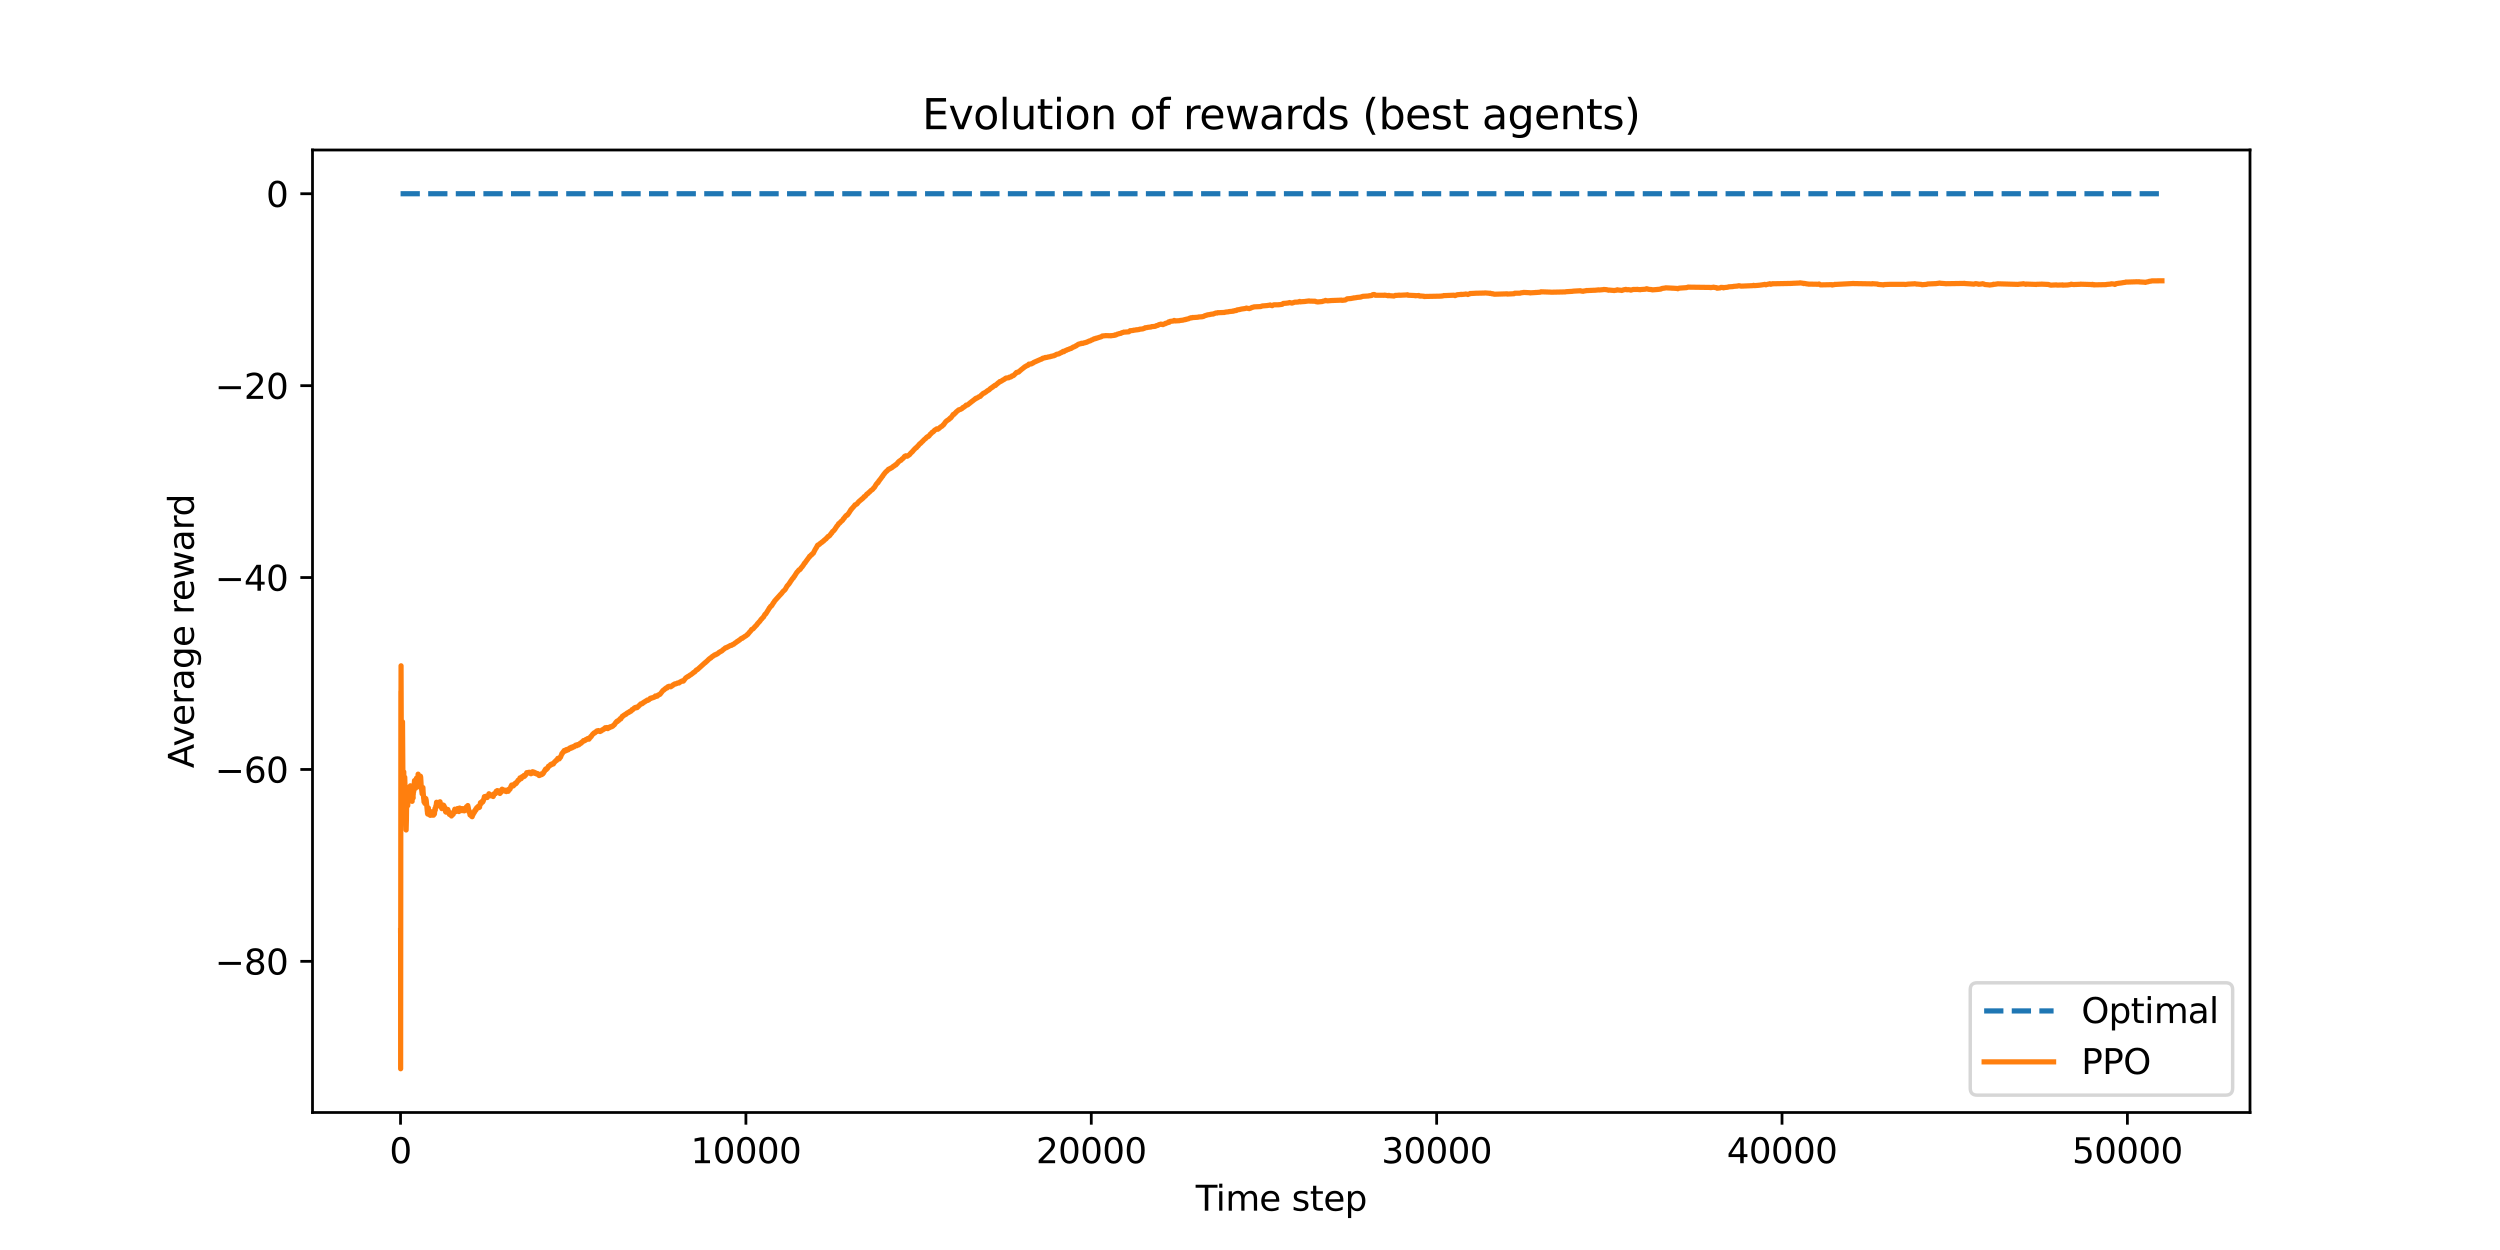 <?xml version="1.0" encoding="utf-8" standalone="no"?>
<!DOCTYPE svg PUBLIC "-//W3C//DTD SVG 1.1//EN"
  "http://www.w3.org/Graphics/SVG/1.1/DTD/svg11.dtd">
<svg xmlns:xlink="http://www.w3.org/1999/xlink" width="720pt" height="360pt" viewBox="0 0 720 360" xmlns="http://www.w3.org/2000/svg" version="1.1">
 <defs>
  <style type="text/css">*{stroke-linejoin: round; stroke-linecap: butt}</style>
 </defs>
 <g id="figure_1">
  <g id="patch_1">
   <path d="M 0 360 
L 720 360 
L 720 0 
L 0 0 
z
" style="fill: #ffffff"/>
  </g>
  <g id="axes_1">
   <g id="patch_2">
    <path d="M 90 320.4 
L 648 320.4 
L 648 43.2 
L 90 43.2 
z
" style="fill: #ffffff"/>
   </g>
   <g id="matplotlib.axis_1">
    <g id="xtick_1">
     <g id="line2d_1">
      <defs>
       <path id="me498664b7b" d="M 0 0 
L 0 3.5 
" style="stroke: #000000; stroke-width: 0.8"/>
      </defs>
      <g>
       <use xlink:href="#me498664b7b" x="115.354" y="320.4" style="stroke: #000000; stroke-width: 0.8"/>
      </g>
     </g>
     <g id="text_1">
      <!-- 0 -->
      <g transform="translate(112.172 334.998) scale(0.1 -0.1)">
       <defs>
        <path id="DejaVuSans-30" d="M 2034 4250 
Q 1547 4250 1301 3770 
Q 1056 3291 1056 2328 
Q 1056 1369 1301 889 
Q 1547 409 2034 409 
Q 2525 409 2770 889 
Q 3016 1369 3016 2328 
Q 3016 3291 2770 3770 
Q 2525 4250 2034 4250 
z
M 2034 4750 
Q 2819 4750 3233 4129 
Q 3647 3509 3647 2328 
Q 3647 1150 3233 529 
Q 2819 -91 2034 -91 
Q 1250 -91 836 529 
Q 422 1150 422 2328 
Q 422 3509 836 4129 
Q 1250 4750 2034 4750 
z
" transform="scale(0.016)"/>
       </defs>
       <use xlink:href="#DejaVuSans-30"/>
      </g>
     </g>
    </g>
    <g id="xtick_2">
     <g id="line2d_2">
      <g>
       <use xlink:href="#me498664b7b" x="214.821" y="320.4" style="stroke: #000000; stroke-width: 0.8"/>
      </g>
     </g>
     <g id="text_2">
      <!-- 10000 -->
      <g transform="translate(198.915 334.998) scale(0.1 -0.1)">
       <defs>
        <path id="DejaVuSans-31" d="M 794 531 
L 1825 531 
L 1825 4091 
L 703 3866 
L 703 4441 
L 1819 4666 
L 2450 4666 
L 2450 531 
L 3481 531 
L 3481 0 
L 794 0 
L 794 531 
z
" transform="scale(0.016)"/>
       </defs>
       <use xlink:href="#DejaVuSans-31"/>
       <use xlink:href="#DejaVuSans-30" x="63.623"/>
       <use xlink:href="#DejaVuSans-30" x="127.246"/>
       <use xlink:href="#DejaVuSans-30" x="190.869"/>
       <use xlink:href="#DejaVuSans-30" x="254.492"/>
      </g>
     </g>
    </g>
    <g id="xtick_3">
     <g id="line2d_3">
      <g>
       <use xlink:href="#me498664b7b" x="314.288" y="320.4" style="stroke: #000000; stroke-width: 0.8"/>
      </g>
     </g>
     <g id="text_3">
      <!-- 20000 -->
      <g transform="translate(298.382 334.998) scale(0.1 -0.1)">
       <defs>
        <path id="DejaVuSans-32" d="M 1228 531 
L 3431 531 
L 3431 0 
L 469 0 
L 469 531 
Q 828 903 1448 1529 
Q 2069 2156 2228 2338 
Q 2531 2678 2651 2914 
Q 2772 3150 2772 3378 
Q 2772 3750 2511 3984 
Q 2250 4219 1831 4219 
Q 1534 4219 1204 4116 
Q 875 4013 500 3803 
L 500 4441 
Q 881 4594 1212 4672 
Q 1544 4750 1819 4750 
Q 2544 4750 2975 4387 
Q 3406 4025 3406 3419 
Q 3406 3131 3298 2873 
Q 3191 2616 2906 2266 
Q 2828 2175 2409 1742 
Q 1991 1309 1228 531 
z
" transform="scale(0.016)"/>
       </defs>
       <use xlink:href="#DejaVuSans-32"/>
       <use xlink:href="#DejaVuSans-30" x="63.623"/>
       <use xlink:href="#DejaVuSans-30" x="127.246"/>
       <use xlink:href="#DejaVuSans-30" x="190.869"/>
       <use xlink:href="#DejaVuSans-30" x="254.492"/>
      </g>
     </g>
    </g>
    <g id="xtick_4">
     <g id="line2d_4">
      <g>
       <use xlink:href="#me498664b7b" x="413.755" y="320.4" style="stroke: #000000; stroke-width: 0.8"/>
      </g>
     </g>
     <g id="text_4">
      <!-- 30000 -->
      <g transform="translate(397.849 334.998) scale(0.1 -0.1)">
       <defs>
        <path id="DejaVuSans-33" d="M 2597 2516 
Q 3050 2419 3304 2112 
Q 3559 1806 3559 1356 
Q 3559 666 3084 287 
Q 2609 -91 1734 -91 
Q 1441 -91 1130 -33 
Q 819 25 488 141 
L 488 750 
Q 750 597 1062 519 
Q 1375 441 1716 441 
Q 2309 441 2620 675 
Q 2931 909 2931 1356 
Q 2931 1769 2642 2001 
Q 2353 2234 1838 2234 
L 1294 2234 
L 1294 2753 
L 1863 2753 
Q 2328 2753 2575 2939 
Q 2822 3125 2822 3475 
Q 2822 3834 2567 4026 
Q 2313 4219 1838 4219 
Q 1578 4219 1281 4162 
Q 984 4106 628 3988 
L 628 4550 
Q 988 4650 1302 4700 
Q 1616 4750 1894 4750 
Q 2613 4750 3031 4423 
Q 3450 4097 3450 3541 
Q 3450 3153 3228 2886 
Q 3006 2619 2597 2516 
z
" transform="scale(0.016)"/>
       </defs>
       <use xlink:href="#DejaVuSans-33"/>
       <use xlink:href="#DejaVuSans-30" x="63.623"/>
       <use xlink:href="#DejaVuSans-30" x="127.246"/>
       <use xlink:href="#DejaVuSans-30" x="190.869"/>
       <use xlink:href="#DejaVuSans-30" x="254.492"/>
      </g>
     </g>
    </g>
    <g id="xtick_5">
     <g id="line2d_5">
      <g>
       <use xlink:href="#me498664b7b" x="513.222" y="320.4" style="stroke: #000000; stroke-width: 0.8"/>
      </g>
     </g>
     <g id="text_5">
      <!-- 40000 -->
      <g transform="translate(497.316 334.998) scale(0.1 -0.1)">
       <defs>
        <path id="DejaVuSans-34" d="M 2419 4116 
L 825 1625 
L 2419 1625 
L 2419 4116 
z
M 2253 4666 
L 3047 4666 
L 3047 1625 
L 3713 1625 
L 3713 1100 
L 3047 1100 
L 3047 0 
L 2419 0 
L 2419 1100 
L 313 1100 
L 313 1709 
L 2253 4666 
z
" transform="scale(0.016)"/>
       </defs>
       <use xlink:href="#DejaVuSans-34"/>
       <use xlink:href="#DejaVuSans-30" x="63.623"/>
       <use xlink:href="#DejaVuSans-30" x="127.246"/>
       <use xlink:href="#DejaVuSans-30" x="190.869"/>
       <use xlink:href="#DejaVuSans-30" x="254.492"/>
      </g>
     </g>
    </g>
    <g id="xtick_6">
     <g id="line2d_6">
      <g>
       <use xlink:href="#me498664b7b" x="612.69" y="320.4" style="stroke: #000000; stroke-width: 0.8"/>
      </g>
     </g>
     <g id="text_6">
      <!-- 50000 -->
      <g transform="translate(596.783 334.998) scale(0.1 -0.1)">
       <defs>
        <path id="DejaVuSans-35" d="M 691 4666 
L 3169 4666 
L 3169 4134 
L 1269 4134 
L 1269 2991 
Q 1406 3038 1543 3061 
Q 1681 3084 1819 3084 
Q 2600 3084 3056 2656 
Q 3513 2228 3513 1497 
Q 3513 744 3044 326 
Q 2575 -91 1722 -91 
Q 1428 -91 1123 -41 
Q 819 9 494 109 
L 494 744 
Q 775 591 1075 516 
Q 1375 441 1709 441 
Q 2250 441 2565 725 
Q 2881 1009 2881 1497 
Q 2881 1984 2565 2268 
Q 2250 2553 1709 2553 
Q 1456 2553 1204 2497 
Q 953 2441 691 2322 
L 691 4666 
z
" transform="scale(0.016)"/>
       </defs>
       <use xlink:href="#DejaVuSans-35"/>
       <use xlink:href="#DejaVuSans-30" x="63.623"/>
       <use xlink:href="#DejaVuSans-30" x="127.246"/>
       <use xlink:href="#DejaVuSans-30" x="190.869"/>
       <use xlink:href="#DejaVuSans-30" x="254.492"/>
      </g>
     </g>
    </g>
    <g id="text_7">
     <!-- Time step -->
     <g transform="translate(344.362 348.677) scale(0.1 -0.1)">
      <defs>
       <path id="DejaVuSans-54" d="M -19 4666 
L 3928 4666 
L 3928 4134 
L 2272 4134 
L 2272 0 
L 1638 0 
L 1638 4134 
L -19 4134 
L -19 4666 
z
" transform="scale(0.016)"/>
       <path id="DejaVuSans-69" d="M 603 3500 
L 1178 3500 
L 1178 0 
L 603 0 
L 603 3500 
z
M 603 4863 
L 1178 4863 
L 1178 4134 
L 603 4134 
L 603 4863 
z
" transform="scale(0.016)"/>
       <path id="DejaVuSans-6d" d="M 3328 2828 
Q 3544 3216 3844 3400 
Q 4144 3584 4550 3584 
Q 5097 3584 5394 3201 
Q 5691 2819 5691 2113 
L 5691 0 
L 5113 0 
L 5113 2094 
Q 5113 2597 4934 2840 
Q 4756 3084 4391 3084 
Q 3944 3084 3684 2787 
Q 3425 2491 3425 1978 
L 3425 0 
L 2847 0 
L 2847 2094 
Q 2847 2600 2669 2842 
Q 2491 3084 2119 3084 
Q 1678 3084 1418 2786 
Q 1159 2488 1159 1978 
L 1159 0 
L 581 0 
L 581 3500 
L 1159 3500 
L 1159 2956 
Q 1356 3278 1631 3431 
Q 1906 3584 2284 3584 
Q 2666 3584 2933 3390 
Q 3200 3197 3328 2828 
z
" transform="scale(0.016)"/>
       <path id="DejaVuSans-65" d="M 3597 1894 
L 3597 1613 
L 953 1613 
Q 991 1019 1311 708 
Q 1631 397 2203 397 
Q 2534 397 2845 478 
Q 3156 559 3463 722 
L 3463 178 
Q 3153 47 2828 -22 
Q 2503 -91 2169 -91 
Q 1331 -91 842 396 
Q 353 884 353 1716 
Q 353 2575 817 3079 
Q 1281 3584 2069 3584 
Q 2775 3584 3186 3129 
Q 3597 2675 3597 1894 
z
M 3022 2063 
Q 3016 2534 2758 2815 
Q 2500 3097 2075 3097 
Q 1594 3097 1305 2825 
Q 1016 2553 972 2059 
L 3022 2063 
z
" transform="scale(0.016)"/>
       <path id="DejaVuSans-20" transform="scale(0.016)"/>
       <path id="DejaVuSans-73" d="M 2834 3397 
L 2834 2853 
Q 2591 2978 2328 3040 
Q 2066 3103 1784 3103 
Q 1356 3103 1142 2972 
Q 928 2841 928 2578 
Q 928 2378 1081 2264 
Q 1234 2150 1697 2047 
L 1894 2003 
Q 2506 1872 2764 1633 
Q 3022 1394 3022 966 
Q 3022 478 2636 193 
Q 2250 -91 1575 -91 
Q 1294 -91 989 -36 
Q 684 19 347 128 
L 347 722 
Q 666 556 975 473 
Q 1284 391 1588 391 
Q 1994 391 2212 530 
Q 2431 669 2431 922 
Q 2431 1156 2273 1281 
Q 2116 1406 1581 1522 
L 1381 1569 
Q 847 1681 609 1914 
Q 372 2147 372 2553 
Q 372 3047 722 3315 
Q 1072 3584 1716 3584 
Q 2034 3584 2315 3537 
Q 2597 3491 2834 3397 
z
" transform="scale(0.016)"/>
       <path id="DejaVuSans-74" d="M 1172 4494 
L 1172 3500 
L 2356 3500 
L 2356 3053 
L 1172 3053 
L 1172 1153 
Q 1172 725 1289 603 
Q 1406 481 1766 481 
L 2356 481 
L 2356 0 
L 1766 0 
Q 1100 0 847 248 
Q 594 497 594 1153 
L 594 3053 
L 172 3053 
L 172 3500 
L 594 3500 
L 594 4494 
L 1172 4494 
z
" transform="scale(0.016)"/>
       <path id="DejaVuSans-70" d="M 1159 525 
L 1159 -1331 
L 581 -1331 
L 581 3500 
L 1159 3500 
L 1159 2969 
Q 1341 3281 1617 3432 
Q 1894 3584 2278 3584 
Q 2916 3584 3314 3078 
Q 3713 2572 3713 1747 
Q 3713 922 3314 415 
Q 2916 -91 2278 -91 
Q 1894 -91 1617 61 
Q 1341 213 1159 525 
z
M 3116 1747 
Q 3116 2381 2855 2742 
Q 2594 3103 2138 3103 
Q 1681 3103 1420 2742 
Q 1159 2381 1159 1747 
Q 1159 1113 1420 752 
Q 1681 391 2138 391 
Q 2594 391 2855 752 
Q 3116 1113 3116 1747 
z
" transform="scale(0.016)"/>
      </defs>
      <use xlink:href="#DejaVuSans-54"/>
      <use xlink:href="#DejaVuSans-69" x="57.959"/>
      <use xlink:href="#DejaVuSans-6d" x="85.742"/>
      <use xlink:href="#DejaVuSans-65" x="183.154"/>
      <use xlink:href="#DejaVuSans-20" x="244.678"/>
      <use xlink:href="#DejaVuSans-73" x="276.465"/>
      <use xlink:href="#DejaVuSans-74" x="328.564"/>
      <use xlink:href="#DejaVuSans-65" x="367.773"/>
      <use xlink:href="#DejaVuSans-70" x="429.297"/>
     </g>
    </g>
   </g>
   <g id="matplotlib.axis_2">
    <g id="ytick_1">
     <g id="line2d_7">
      <defs>
       <path id="mf83da53125" d="M 0 0 
L -3.5 0 
" style="stroke: #000000; stroke-width: 0.8"/>
      </defs>
      <g>
       <use xlink:href="#mf83da53125" x="90" y="276.868" style="stroke: #000000; stroke-width: 0.8"/>
      </g>
     </g>
     <g id="text_8">
      <!-- −80 -->
      <g transform="translate(61.895 280.667) scale(0.1 -0.1)">
       <defs>
        <path id="DejaVuSans-2212" d="M 678 2272 
L 4684 2272 
L 4684 1741 
L 678 1741 
L 678 2272 
z
" transform="scale(0.016)"/>
        <path id="DejaVuSans-38" d="M 2034 2216 
Q 1584 2216 1326 1975 
Q 1069 1734 1069 1313 
Q 1069 891 1326 650 
Q 1584 409 2034 409 
Q 2484 409 2743 651 
Q 3003 894 3003 1313 
Q 3003 1734 2745 1975 
Q 2488 2216 2034 2216 
z
M 1403 2484 
Q 997 2584 770 2862 
Q 544 3141 544 3541 
Q 544 4100 942 4425 
Q 1341 4750 2034 4750 
Q 2731 4750 3128 4425 
Q 3525 4100 3525 3541 
Q 3525 3141 3298 2862 
Q 3072 2584 2669 2484 
Q 3125 2378 3379 2068 
Q 3634 1759 3634 1313 
Q 3634 634 3220 271 
Q 2806 -91 2034 -91 
Q 1263 -91 848 271 
Q 434 634 434 1313 
Q 434 1759 690 2068 
Q 947 2378 1403 2484 
z
M 1172 3481 
Q 1172 3119 1398 2916 
Q 1625 2713 2034 2713 
Q 2441 2713 2670 2916 
Q 2900 3119 2900 3481 
Q 2900 3844 2670 4047 
Q 2441 4250 2034 4250 
Q 1625 4250 1398 4047 
Q 1172 3844 1172 3481 
z
" transform="scale(0.016)"/>
       </defs>
       <use xlink:href="#DejaVuSans-2212"/>
       <use xlink:href="#DejaVuSans-38" x="83.789"/>
       <use xlink:href="#DejaVuSans-30" x="147.412"/>
      </g>
     </g>
    </g>
    <g id="ytick_2">
     <g id="line2d_8">
      <g>
       <use xlink:href="#mf83da53125" x="90" y="221.601" style="stroke: #000000; stroke-width: 0.8"/>
      </g>
     </g>
     <g id="text_9">
      <!-- −60 -->
      <g transform="translate(61.895 225.4) scale(0.1 -0.1)">
       <defs>
        <path id="DejaVuSans-36" d="M 2113 2584 
Q 1688 2584 1439 2293 
Q 1191 2003 1191 1497 
Q 1191 994 1439 701 
Q 1688 409 2113 409 
Q 2538 409 2786 701 
Q 3034 994 3034 1497 
Q 3034 2003 2786 2293 
Q 2538 2584 2113 2584 
z
M 3366 4563 
L 3366 3988 
Q 3128 4100 2886 4159 
Q 2644 4219 2406 4219 
Q 1781 4219 1451 3797 
Q 1122 3375 1075 2522 
Q 1259 2794 1537 2939 
Q 1816 3084 2150 3084 
Q 2853 3084 3261 2657 
Q 3669 2231 3669 1497 
Q 3669 778 3244 343 
Q 2819 -91 2113 -91 
Q 1303 -91 875 529 
Q 447 1150 447 2328 
Q 447 3434 972 4092 
Q 1497 4750 2381 4750 
Q 2619 4750 2861 4703 
Q 3103 4656 3366 4563 
z
" transform="scale(0.016)"/>
       </defs>
       <use xlink:href="#DejaVuSans-2212"/>
       <use xlink:href="#DejaVuSans-36" x="83.789"/>
       <use xlink:href="#DejaVuSans-30" x="147.412"/>
      </g>
     </g>
    </g>
    <g id="ytick_3">
     <g id="line2d_9">
      <g>
       <use xlink:href="#mf83da53125" x="90" y="166.334" style="stroke: #000000; stroke-width: 0.8"/>
      </g>
     </g>
     <g id="text_10">
      <!-- −40 -->
      <g transform="translate(61.895 170.133) scale(0.1 -0.1)">
       <use xlink:href="#DejaVuSans-2212"/>
       <use xlink:href="#DejaVuSans-34" x="83.789"/>
       <use xlink:href="#DejaVuSans-30" x="147.412"/>
      </g>
     </g>
    </g>
    <g id="ytick_4">
     <g id="line2d_10">
      <g>
       <use xlink:href="#mf83da53125" x="90" y="111.067" style="stroke: #000000; stroke-width: 0.8"/>
      </g>
     </g>
     <g id="text_11">
      <!-- −20 -->
      <g transform="translate(61.895 114.866) scale(0.1 -0.1)">
       <use xlink:href="#DejaVuSans-2212"/>
       <use xlink:href="#DejaVuSans-32" x="83.789"/>
       <use xlink:href="#DejaVuSans-30" x="147.412"/>
      </g>
     </g>
    </g>
    <g id="ytick_5">
     <g id="line2d_11">
      <g>
       <use xlink:href="#mf83da53125" x="90" y="55.8" style="stroke: #000000; stroke-width: 0.8"/>
      </g>
     </g>
     <g id="text_12">
      <!-- 0 -->
      <g transform="translate(76.638 59.599) scale(0.1 -0.1)">
       <use xlink:href="#DejaVuSans-30"/>
      </g>
     </g>
    </g>
    <g id="text_13">
     <!-- Average reward -->
     <g transform="translate(55.816 221.237) rotate(-90) scale(0.1 -0.1)">
      <defs>
       <path id="DejaVuSans-41" d="M 2188 4044 
L 1331 1722 
L 3047 1722 
L 2188 4044 
z
M 1831 4666 
L 2547 4666 
L 4325 0 
L 3669 0 
L 3244 1197 
L 1141 1197 
L 716 0 
L 50 0 
L 1831 4666 
z
" transform="scale(0.016)"/>
       <path id="DejaVuSans-76" d="M 191 3500 
L 800 3500 
L 1894 563 
L 2988 3500 
L 3597 3500 
L 2284 0 
L 1503 0 
L 191 3500 
z
" transform="scale(0.016)"/>
       <path id="DejaVuSans-72" d="M 2631 2963 
Q 2534 3019 2420 3045 
Q 2306 3072 2169 3072 
Q 1681 3072 1420 2755 
Q 1159 2438 1159 1844 
L 1159 0 
L 581 0 
L 581 3500 
L 1159 3500 
L 1159 2956 
Q 1341 3275 1631 3429 
Q 1922 3584 2338 3584 
Q 2397 3584 2469 3576 
Q 2541 3569 2628 3553 
L 2631 2963 
z
" transform="scale(0.016)"/>
       <path id="DejaVuSans-61" d="M 2194 1759 
Q 1497 1759 1228 1600 
Q 959 1441 959 1056 
Q 959 750 1161 570 
Q 1363 391 1709 391 
Q 2188 391 2477 730 
Q 2766 1069 2766 1631 
L 2766 1759 
L 2194 1759 
z
M 3341 1997 
L 3341 0 
L 2766 0 
L 2766 531 
Q 2569 213 2275 61 
Q 1981 -91 1556 -91 
Q 1019 -91 701 211 
Q 384 513 384 1019 
Q 384 1609 779 1909 
Q 1175 2209 1959 2209 
L 2766 2209 
L 2766 2266 
Q 2766 2663 2505 2880 
Q 2244 3097 1772 3097 
Q 1472 3097 1187 3025 
Q 903 2953 641 2809 
L 641 3341 
Q 956 3463 1253 3523 
Q 1550 3584 1831 3584 
Q 2591 3584 2966 3190 
Q 3341 2797 3341 1997 
z
" transform="scale(0.016)"/>
       <path id="DejaVuSans-67" d="M 2906 1791 
Q 2906 2416 2648 2759 
Q 2391 3103 1925 3103 
Q 1463 3103 1205 2759 
Q 947 2416 947 1791 
Q 947 1169 1205 825 
Q 1463 481 1925 481 
Q 2391 481 2648 825 
Q 2906 1169 2906 1791 
z
M 3481 434 
Q 3481 -459 3084 -895 
Q 2688 -1331 1869 -1331 
Q 1566 -1331 1297 -1286 
Q 1028 -1241 775 -1147 
L 775 -588 
Q 1028 -725 1275 -790 
Q 1522 -856 1778 -856 
Q 2344 -856 2625 -561 
Q 2906 -266 2906 331 
L 2906 616 
Q 2728 306 2450 153 
Q 2172 0 1784 0 
Q 1141 0 747 490 
Q 353 981 353 1791 
Q 353 2603 747 3093 
Q 1141 3584 1784 3584 
Q 2172 3584 2450 3431 
Q 2728 3278 2906 2969 
L 2906 3500 
L 3481 3500 
L 3481 434 
z
" transform="scale(0.016)"/>
       <path id="DejaVuSans-77" d="M 269 3500 
L 844 3500 
L 1563 769 
L 2278 3500 
L 2956 3500 
L 3675 769 
L 4391 3500 
L 4966 3500 
L 4050 0 
L 3372 0 
L 2619 2869 
L 1863 0 
L 1184 0 
L 269 3500 
z
" transform="scale(0.016)"/>
       <path id="DejaVuSans-64" d="M 2906 2969 
L 2906 4863 
L 3481 4863 
L 3481 0 
L 2906 0 
L 2906 525 
Q 2725 213 2448 61 
Q 2172 -91 1784 -91 
Q 1150 -91 751 415 
Q 353 922 353 1747 
Q 353 2572 751 3078 
Q 1150 3584 1784 3584 
Q 2172 3584 2448 3432 
Q 2725 3281 2906 2969 
z
M 947 1747 
Q 947 1113 1208 752 
Q 1469 391 1925 391 
Q 2381 391 2643 752 
Q 2906 1113 2906 1747 
Q 2906 2381 2643 2742 
Q 2381 3103 1925 3103 
Q 1469 3103 1208 2742 
Q 947 2381 947 1747 
z
" transform="scale(0.016)"/>
      </defs>
      <use xlink:href="#DejaVuSans-41"/>
      <use xlink:href="#DejaVuSans-76" x="62.533"/>
      <use xlink:href="#DejaVuSans-65" x="121.713"/>
      <use xlink:href="#DejaVuSans-72" x="183.236"/>
      <use xlink:href="#DejaVuSans-61" x="224.35"/>
      <use xlink:href="#DejaVuSans-67" x="285.629"/>
      <use xlink:href="#DejaVuSans-65" x="349.105"/>
      <use xlink:href="#DejaVuSans-20" x="410.629"/>
      <use xlink:href="#DejaVuSans-72" x="442.416"/>
      <use xlink:href="#DejaVuSans-65" x="481.279"/>
      <use xlink:href="#DejaVuSans-77" x="542.803"/>
      <use xlink:href="#DejaVuSans-61" x="624.59"/>
      <use xlink:href="#DejaVuSans-72" x="685.869"/>
      <use xlink:href="#DejaVuSans-64" x="725.232"/>
     </g>
    </g>
   </g>
   <g id="line2d_12">
    <path d="M 115.364 55.8 
L 622.636 55.8 
L 622.636 55.8 
" clip-path="url(#pa0fbb484bd)" style="fill: none; stroke-dasharray: 5.55,2.4; stroke-dashoffset: 0; stroke: #1f77b4; stroke-width: 1.5"/>
   </g>
   <g id="line2d_13">
    <path d="M 115.364 267.999 
L 115.374 267.999 
L 115.384 307.8 
L 115.453 199.148 
L 115.463 220.677 
L 115.503 191.752 
L 115.573 213.077 
L 115.672 223.275 
L 115.612 210.026 
L 115.692 219.752 
L 115.722 230.119 
L 115.762 213.403 
L 115.791 216.542 
L 115.851 220.17 
L 115.921 207.879 
L 116.05 225.844 
L 116.08 223.48 
L 116.179 231.828 
L 116.239 228.532 
L 116.289 222.297 
L 116.328 229.882 
L 116.378 236.369 
L 116.438 232.637 
L 116.567 223.842 
L 116.597 224.902 
L 116.746 230.154 
L 116.965 239.035 
L 117.045 236.204 
L 117.134 228.811 
L 117.214 229.598 
L 117.283 231.717 
L 117.244 229.441 
L 117.333 230.666 
L 117.383 228.844 
L 117.423 231.054 
L 117.433 232.034 
L 117.492 228.992 
L 117.502 229.172 
L 117.592 226.912 
L 117.552 229.955 
L 117.622 227.734 
L 117.751 229.779 
L 117.701 227.715 
L 117.771 229.724 
L 117.88 227.7 
L 117.801 229.937 
L 117.89 228.326 
L 117.91 228.955 
L 117.94 227.017 
L 117.95 227.214 
L 118 226.531 
L 118.039 228.472 
L 118.049 229.059 
L 118.089 226.582 
L 118.119 226.706 
L 118.198 226.308 
L 118.298 229.46 
L 118.308 229.59 
L 118.328 228.448 
L 118.387 226.864 
L 118.447 227.252 
L 118.517 230.321 
L 118.596 229.463 
L 118.696 230.785 
L 118.636 229.191 
L 118.716 229.768 
L 118.785 230.158 
L 118.855 228.285 
L 118.994 229.796 
L 118.895 227.736 
L 119.014 228.882 
L 119.084 227.699 
L 119.143 228.002 
L 119.283 225.845 
L 119.293 226.253 
L 119.303 226.358 
L 119.322 225.518 
L 119.382 224.8 
L 119.412 225.996 
L 119.482 226.859 
L 119.521 226.406 
L 119.601 225.263 
L 119.631 225.71 
L 119.7 227.002 
L 119.75 226.436 
L 119.8 224.561 
L 119.879 225.334 
L 119.889 225.568 
L 119.929 224.117 
L 119.959 224.66 
L 119.969 224.304 
L 120.029 225.432 
L 120.039 225.19 
L 120.088 226.141 
L 120.138 224.844 
L 120.158 225.517 
L 120.168 225.604 
L 120.188 224.941 
L 120.198 225.274 
L 120.257 224.581 
L 120.228 225.596 
L 120.327 224.65 
L 120.417 222.959 
L 120.456 223.471 
L 120.596 226.178 
L 120.616 225.542 
L 120.645 224.994 
L 120.685 226.297 
L 120.695 226.597 
L 120.745 225.148 
L 120.755 225.446 
L 120.854 225.782 
L 120.884 224.881 
L 120.964 225.407 
L 120.924 224.376 
L 120.984 224.818 
L 121.083 223.538 
L 121.123 223.986 
L 121.312 227.004 
L 121.153 223.791 
L 121.322 226.724 
L 121.352 226.433 
L 121.401 227.077 
L 121.57 228.615 
L 121.71 227.41 
L 121.739 227.971 
L 121.779 227.007 
L 121.789 227.071 
L 121.799 226.811 
L 121.859 228.046 
L 122.028 230.073 
L 122.038 229.819 
L 122.117 230.967 
L 122.058 229.754 
L 122.197 230.622 
L 122.217 230.124 
L 122.287 230.915 
L 122.296 230.668 
L 122.366 231.389 
L 122.316 230.646 
L 122.426 231.353 
L 122.505 229.892 
L 122.555 230.734 
L 122.575 231.036 
L 122.625 230.466 
L 122.645 230.005 
L 122.704 230.813 
L 122.724 230.631 
L 122.744 230.45 
L 122.883 231.967 
L 122.903 231.944 
L 123.072 233.742 
L 123.082 233.584 
L 123.132 234.369 
L 123.182 234.444 
L 123.152 234.211 
L 123.222 234.217 
L 123.371 232.693 
L 123.391 233.008 
L 123.49 234 
L 123.53 233.866 
L 123.54 233.653 
L 123.609 234.315 
L 123.619 234.104 
L 123.649 234.655 
L 123.719 233.959 
L 123.818 233.65 
L 123.769 234.389 
L 123.828 233.831 
L 123.918 234.82 
L 123.958 234.286 
L 123.968 234.083 
L 124.017 234.642 
L 124.067 234.269 
L 124.077 234.328 
L 124.117 233.9 
L 124.127 234.074 
L 124.137 233.876 
L 124.206 234.321 
L 124.226 234.162 
L 124.246 234.062 
L 124.445 234.786 
L 124.604 233.785 
L 124.733 234.744 
L 124.743 234.558 
L 124.793 234.148 
L 124.843 234.709 
L 124.853 234.774 
L 124.873 234.407 
L 124.883 234.471 
L 124.932 233.956 
L 125.002 234.172 
L 125.092 234.458 
L 125.022 234.149 
L 125.111 234.435 
L 125.271 232.847 
L 125.29 233.037 
L 125.37 233.296 
L 125.32 232.895 
L 125.39 232.95 
L 125.539 232.066 
L 125.549 232.11 
L 125.559 232.262 
L 125.629 231.821 
L 125.639 231.858 
L 125.728 231.047 
L 125.658 231.891 
L 125.768 231.486 
L 125.887 232.049 
L 125.897 231.89 
L 125.957 231.472 
L 126.017 231.707 
L 126.096 232.06 
L 126.036 231.691 
L 126.116 231.74 
L 126.235 231.213 
L 126.176 231.967 
L 126.245 231.246 
L 126.355 231.584 
L 126.365 231.432 
L 126.424 231.656 
L 126.395 231.342 
L 126.444 231.347 
L 126.464 231.04 
L 126.514 231.712 
L 126.544 232.127 
L 126.593 231.545 
L 126.733 230.909 
L 126.981 232.428 
L 126.991 232.324 
L 127.041 231.867 
L 127.121 232.032 
L 127.25 232.888 
L 127.27 232.601 
L 127.29 232.312 
L 127.359 232.794 
L 127.389 232.407 
L 127.429 232.645 
L 127.469 232.344 
L 127.538 232.481 
L 127.608 231.945 
L 127.688 232.282 
L 127.628 231.843 
L 127.747 232.159 
L 127.777 231.922 
L 127.827 232.362 
L 127.837 232.224 
L 127.867 232.072 
L 127.996 232.877 
L 128.066 233.032 
L 128.125 232.518 
L 128.334 233.797 
L 128.384 233.38 
L 128.444 233.631 
L 128.463 233.901 
L 128.503 233.375 
L 128.533 233.457 
L 128.563 233.102 
L 128.603 233.602 
L 128.623 233.59 
L 128.643 233.718 
L 128.682 233.441 
L 128.722 233.652 
L 128.772 233.254 
L 128.831 233.647 
L 128.851 233.792 
L 128.891 233.317 
L 128.921 233.656 
L 128.981 233.13 
L 129.05 233.402 
L 129.18 234.146 
L 129.07 233.387 
L 129.209 234.091 
L 129.279 233.84 
L 129.239 234.105 
L 129.319 233.847 
L 129.428 234.552 
L 129.458 234.364 
L 129.558 234.08 
L 129.577 234.128 
L 129.776 234.55 
L 129.786 234.429 
L 129.796 234.308 
L 129.866 234.653 
L 129.876 234.533 
L 129.916 234.465 
L 130.025 235.002 
L 130.184 234.446 
L 130.194 234.468 
L 130.224 234.299 
L 130.244 234.424 
L 130.333 234.094 
L 130.363 234.181 
L 130.493 234.549 
L 130.503 234.434 
L 130.652 233.991 
L 130.741 234.082 
L 130.721 233.883 
L 130.751 233.969 
L 130.93 233.199 
L 131.089 233.786 
L 130.98 233.044 
L 131.139 233.499 
L 131.219 233.318 
L 131.239 233.542 
L 131.338 233.73 
L 131.258 233.454 
L 131.348 233.621 
L 131.418 233.196 
L 131.457 233.539 
L 131.477 233.655 
L 131.517 233.257 
L 131.547 233.468 
L 131.597 233.134 
L 131.666 233.338 
L 131.676 233.359 
L 131.706 233.168 
L 131.716 233.262 
L 131.766 232.86 
L 131.825 233.181 
L 131.945 233.451 
L 131.985 233.229 
L 132.024 233.582 
L 132.044 233.504 
L 132.094 233.337 
L 132.164 233.731 
L 132.363 232.715 
L 132.392 232.846 
L 132.462 233.198 
L 132.472 233.287 
L 132.522 232.933 
L 132.552 233.063 
L 132.691 233.356 
L 132.711 233.157 
L 132.82 232.865 
L 132.83 232.953 
L 132.92 233.332 
L 132.85 232.942 
L 132.949 233.191 
L 132.959 233.092 
L 133.029 233.41 
L 133.059 233.468 
L 133.079 233.272 
L 133.138 232.902 
L 133.208 233.005 
L 133.298 233.153 
L 133.258 232.943 
L 133.308 233.057 
L 133.347 232.881 
L 133.407 233.106 
L 133.417 233.012 
L 133.506 233.32 
L 133.536 233.148 
L 133.546 233.081 
L 133.616 233.298 
L 133.626 233.203 
L 133.715 233.534 
L 133.745 233.431 
L 133.825 232.877 
L 133.874 233.164 
L 133.914 233.366 
L 133.964 233.01 
L 134.153 233.303 
L 133.994 232.899 
L 134.163 233.21 
L 134.352 232.318 
L 134.382 232.503 
L 134.431 232.74 
L 134.501 232.526 
L 134.541 232.279 
L 134.62 232.335 
L 134.67 232.423 
L 134.71 232.174 
L 134.73 231.998 
L 134.79 232.444 
L 134.829 232.405 
L 135.058 233.844 
L 135.128 233.86 
L 135.178 233.639 
L 135.366 234.718 
L 135.197 233.628 
L 135.396 234.619 
L 135.476 234.438 
L 135.496 234.613 
L 135.526 234.516 
L 135.635 234.825 
L 135.665 234.566 
L 135.735 234.803 
L 135.824 235.124 
L 135.864 234.941 
L 135.983 235.214 
L 136.013 235.117 
L 136.182 234.523 
L 136.222 234.658 
L 136.262 234.323 
L 136.341 234.405 
L 136.411 233.998 
L 136.431 234.143 
L 136.5 233.884 
L 136.51 233.939 
L 136.59 234.029 
L 136.65 233.674 
L 136.67 233.765 
L 136.709 233.464 
L 136.729 233.63 
L 136.789 233.684 
L 136.858 233.448 
L 136.868 233.494 
L 136.898 233.276 
L 136.938 233.36 
L 136.978 233.064 
L 137.057 233.189 
L 137.077 233.295 
L 137.147 233.09 
L 137.296 232.611 
L 137.177 233.112 
L 137.306 232.657 
L 137.326 232.797 
L 137.376 232.553 
L 137.416 232.758 
L 137.465 232.613 
L 137.445 232.769 
L 137.535 232.651 
L 137.575 232.698 
L 137.595 232.542 
L 137.605 232.558 
L 137.704 232.247 
L 137.624 232.573 
L 137.744 232.324 
L 137.843 232.566 
L 137.863 232.413 
L 137.943 232.6 
L 137.903 232.343 
L 137.982 232.479 
L 138.052 232.323 
L 138.102 232.413 
L 138.112 232.48 
L 138.162 232.104 
L 138.38 231.158 
L 138.44 231.124 
L 138.53 231.433 
L 138.559 231.445 
L 138.669 231.162 
L 138.689 231.244 
L 138.748 230.969 
L 138.838 230.806 
L 138.868 230.853 
L 138.908 230.966 
L 138.947 230.816 
L 138.957 230.744 
L 139.007 230.993 
L 139.057 230.772 
L 139.077 230.857 
L 139.116 230.595 
L 139.126 230.661 
L 139.305 230.18 
L 139.156 230.742 
L 139.315 230.246 
L 139.325 230.261 
L 139.345 230.121 
L 139.355 230.137 
L 139.504 229.442 
L 139.544 229.555 
L 139.554 229.62 
L 139.584 229.408 
L 139.634 229.414 
L 139.783 229.75 
L 139.663 229.404 
L 139.803 229.744 
L 139.882 229.5 
L 139.932 229.604 
L 139.942 229.668 
L 139.982 229.484 
L 140.012 229.507 
L 140.081 229.291 
L 140.111 229.448 
L 140.23 229.685 
L 140.24 229.616 
L 140.31 229.695 
L 140.4 229.282 
L 140.449 229.161 
L 140.519 229.423 
L 140.678 228.985 
L 140.688 229.066 
L 140.768 228.93 
L 140.817 228.599 
L 140.877 228.879 
L 140.897 228.955 
L 140.947 228.787 
L 140.986 228.86 
L 141.106 229.125 
L 141.126 228.994 
L 141.205 228.863 
L 141.245 228.895 
L 141.354 229.134 
L 141.265 228.89 
L 141.374 229.004 
L 141.404 228.934 
L 141.454 229.16 
L 141.464 229.22 
L 141.524 229.011 
L 141.553 229.149 
L 141.663 228.951 
L 141.613 229.213 
L 141.683 229.026 
L 141.732 229.19 
L 141.782 228.968 
L 141.792 228.904 
L 141.822 229.083 
L 141.882 228.974 
L 142.031 229.397 
L 142.081 229.313 
L 142.27 228.611 
L 142.289 228.688 
L 142.369 228.695 
L 142.329 228.593 
L 142.399 228.662 
L 142.458 228.533 
L 142.518 228.553 
L 142.558 228.623 
L 142.578 228.518 
L 142.628 228.541 
L 142.687 228.581 
L 142.807 228.07 
L 142.846 228.1 
L 142.866 227.997 
L 142.876 228.011 
L 142.896 227.89 
L 142.956 228.167 
L 142.966 228.105 
L 143.006 228.131 
L 143.025 228.01 
L 143.195 227.697 
L 143.324 228.006 
L 143.344 228.003 
L 143.413 227.848 
L 143.463 227.932 
L 143.473 227.989 
L 143.543 227.87 
L 143.563 227.866 
L 143.612 227.76 
L 143.652 227.917 
L 143.811 228.273 
L 143.851 228.243 
L 143.861 228.184 
L 143.931 228.433 
L 143.98 228.52 
L 144.01 228.345 
L 144.02 228.371 
L 144.169 227.982 
L 144.189 228.018 
L 144.259 228.22 
L 144.299 228.1 
L 144.527 227.402 
L 144.557 227.443 
L 144.587 227.344 
L 144.597 227.287 
L 144.637 227.483 
L 144.677 227.447 
L 144.836 227.7 
L 144.726 227.374 
L 144.895 227.605 
L 144.925 227.435 
L 145.015 227.521 
L 145.084 227.676 
L 145.134 227.584 
L 145.154 227.552 
L 145.303 227.765 
L 145.333 227.688 
L 145.363 227.827 
L 145.403 227.749 
L 145.423 227.855 
L 145.482 227.701 
L 145.492 227.716 
L 145.512 227.604 
L 145.542 227.762 
L 145.582 227.767 
L 145.602 227.872 
L 145.651 227.613 
L 145.661 227.575 
L 145.711 227.738 
L 145.731 227.738 
L 145.82 227.981 
L 145.89 227.825 
L 146.029 227.61 
L 146.159 227.788 
L 146.059 227.535 
L 146.169 227.733 
L 146.238 227.571 
L 146.288 227.668 
L 146.368 227.896 
L 146.397 227.751 
L 146.566 227.276 
L 146.586 227.34 
L 146.716 227.431 
L 146.726 227.378 
L 146.855 227.071 
L 146.765 227.401 
L 146.885 227.083 
L 146.925 227.213 
L 146.954 227.055 
L 147.163 226.457 
L 147.193 226.505 
L 147.243 226.309 
L 147.362 226.087 
L 147.382 226.153 
L 147.541 226.375 
L 147.621 226.414 
L 147.681 226.169 
L 147.69 226.219 
L 147.74 226.079 
L 147.76 226.077 
L 147.77 226.026 
L 147.82 226.286 
L 147.85 226.336 
L 147.889 226.215 
L 147.899 226.227 
L 148.059 225.939 
L 147.919 226.241 
L 148.068 226.003 
L 148.108 226.065 
L 148.148 225.87 
L 148.188 225.946 
L 148.218 225.795 
L 148.238 225.696 
L 148.327 225.756 
L 148.337 225.769 
L 148.357 225.668 
L 148.387 225.68 
L 148.446 225.542 
L 148.506 225.646 
L 148.596 225.695 
L 148.546 225.572 
L 148.606 225.646 
L 148.775 225.275 
L 148.635 225.659 
L 148.785 225.307 
L 148.854 225.388 
L 148.874 225.289 
L 149.033 225.025 
L 149.043 225.037 
L 149.063 224.939 
L 149.103 224.966 
L 149.202 224.717 
L 149.322 224.805 
L 149.471 224.626 
L 149.501 224.638 
L 149.521 224.542 
L 149.551 224.598 
L 149.759 224.026 
L 149.769 224.057 
L 149.869 224.264 
L 149.899 224.181 
L 149.998 224.124 
L 149.928 224.228 
L 150.008 224.171 
L 150.108 224.257 
L 150.127 224.162 
L 150.336 223.708 
L 150.366 223.798 
L 150.416 223.683 
L 150.486 223.627 
L 150.515 223.735 
L 150.565 223.731 
L 150.545 223.654 
L 150.575 223.684 
L 150.585 223.638 
L 150.665 223.755 
L 150.684 223.662 
L 150.754 223.633 
L 150.724 223.595 
L 150.764 223.586 
L 150.903 223.322 
L 150.923 223.347 
L 151.043 223.587 
L 150.953 223.301 
L 151.062 223.496 
L 151.072 223.508 
L 151.092 223.418 
L 151.112 223.419 
L 151.251 223.288 
L 151.291 223.328 
L 151.311 223.237 
L 151.321 223.249 
L 151.47 223.048 
L 151.48 223.078 
L 151.52 222.898 
L 151.699 222.522 
L 151.54 222.913 
L 151.719 222.602 
L 151.769 222.705 
L 151.808 222.527 
L 151.828 222.587 
L 151.848 222.629 
L 151.918 222.505 
L 152.087 222.629 
L 152.097 222.584 
L 152.147 222.452 
L 152.206 222.579 
L 152.276 222.592 
L 152.226 222.547 
L 152.286 222.548 
L 152.365 222.415 
L 152.415 222.475 
L 152.425 222.519 
L 152.505 222.429 
L 152.515 222.441 
L 152.753 222.757 
L 152.535 222.409 
L 152.783 222.641 
L 152.793 222.598 
L 152.853 222.743 
L 152.913 222.844 
L 152.962 222.728 
L 153.012 222.685 
L 153.072 222.772 
L 153.191 222.5 
L 153.241 222.53 
L 153.281 222.608 
L 153.32 222.438 
L 153.38 222.253 
L 153.45 222.312 
L 153.489 222.456 
L 153.569 222.364 
L 153.619 222.321 
L 153.649 222.472 
L 153.688 222.614 
L 153.768 222.544 
L 153.867 222.403 
L 153.818 222.613 
L 153.887 222.488 
L 153.987 222.729 
L 154.017 222.603 
L 154.027 222.561 
L 154.046 222.646 
L 154.106 222.645 
L 154.176 222.548 
L 154.216 222.715 
L 154.255 222.643 
L 154.285 222.765 
L 154.305 222.761 
L 154.434 222.855 
L 154.504 222.781 
L 154.544 222.827 
L 154.623 222.95 
L 154.663 222.856 
L 154.683 222.911 
L 154.753 222.8 
L 154.763 222.759 
L 154.822 222.921 
L 154.852 222.86 
L 155.041 223.113 
L 155.051 223.072 
L 155.101 223.183 
L 155.151 223.13 
L 155.26 223.363 
L 155.17 223.116 
L 155.32 223.294 
L 155.459 223.163 
L 155.499 223.296 
L 155.568 223.197 
L 155.658 222.967 
L 155.717 223.018 
L 155.737 223.099 
L 155.767 222.978 
L 155.837 223.059 
L 155.877 223.081 
L 155.906 222.974 
L 155.946 222.864 
L 156.006 222.994 
L 156.036 223.088 
L 156.095 222.901 
L 156.225 222.784 
L 156.334 222.874 
L 156.284 222.73 
L 156.344 222.834 
L 156.493 222.65 
L 156.503 222.676 
L 156.553 222.53 
L 156.732 222.122 
L 156.752 222.159 
L 156.792 222.21 
L 156.832 222.054 
L 157.07 221.563 
L 157.09 221.642 
L 157.15 221.475 
L 157.18 221.565 
L 157.209 221.598 
L 157.239 221.482 
L 157.249 221.521 
L 157.299 221.484 
L 157.339 221.585 
L 157.349 221.624 
L 157.398 221.432 
L 157.418 221.511 
L 157.597 221.214 
L 157.667 221.303 
L 157.707 221.212 
L 157.955 220.67 
L 158.035 220.772 
L 158.065 220.66 
L 158.125 220.705 
L 158.204 220.556 
L 158.274 220.6 
L 158.314 220.574 
L 158.473 220.314 
L 158.483 220.325 
L 158.503 220.375 
L 158.552 220.189 
L 158.572 220.254 
L 158.612 220.302 
L 158.642 220.192 
L 158.701 220.244 
L 158.771 220.088 
L 158.821 220.244 
L 158.89 220.112 
L 158.99 219.975 
L 159.02 220.035 
L 159.04 220.111 
L 159.099 220.014 
L 159.119 220.035 
L 159.229 219.892 
L 159.249 219.941 
L 159.288 220.053 
L 159.378 220.008 
L 159.577 219.617 
L 159.587 219.655 
L 159.597 219.665 
L 159.627 219.557 
L 159.806 219.327 
L 159.845 219.389 
L 159.905 219.321 
L 160.074 219.12 
L 160.134 219.098 
L 160.104 219.059 
L 160.144 219.063 
L 160.243 218.921 
L 160.283 218.945 
L 160.313 219.018 
L 160.363 218.848 
L 160.382 218.884 
L 160.432 218.766 
L 160.442 218.791 
L 160.651 218.403 
L 160.78 218.465 
L 160.88 218.565 
L 160.8 218.455 
L 160.92 218.543 
L 160.969 218.486 
L 161.009 218.571 
L 161.029 218.561 
L 161.317 218.094 
L 161.049 218.574 
L 161.327 218.119 
L 161.337 218.144 
L 161.387 217.983 
L 161.427 218.08 
L 161.855 216.97 
L 161.934 217.055 
L 161.964 216.965 
L 162.193 216.557 
L 162.213 216.579 
L 162.233 216.513 
L 162.272 216.482 
L 162.302 216.497 
L 162.471 216.162 
L 162.561 216.342 
L 162.611 216.314 
L 162.77 216.16 
L 162.69 216.356 
L 162.78 216.167 
L 162.849 216.255 
L 162.889 216.211 
L 163.048 215.898 
L 163.068 215.945 
L 163.178 216.032 
L 163.187 215.999 
L 163.237 216.108 
L 163.357 215.817 
L 163.446 215.893 
L 163.466 215.829 
L 163.665 215.94 
L 163.486 215.808 
L 163.675 215.907 
L 163.963 215.513 
L 163.973 215.524 
L 164.013 215.608 
L 164.093 215.56 
L 164.152 215.38 
L 164.222 215.516 
L 164.292 215.56 
L 164.321 215.465 
L 164.481 215.275 
L 164.56 215.198 
L 164.61 215.328 
L 164.679 215.27 
L 164.709 215.352 
L 164.729 215.397 
L 164.779 215.282 
L 164.998 215.039 
L 165.147 215.152 
L 165.217 215.067 
L 165.276 215.095 
L 165.336 215.099 
L 165.306 215.043 
L 165.356 215.036 
L 165.515 214.813 
L 165.386 215.05 
L 165.525 214.848 
L 165.535 214.882 
L 165.614 214.762 
L 165.704 214.657 
L 165.724 214.725 
L 165.734 214.759 
L 165.784 214.605 
L 165.794 214.628 
L 165.843 214.581 
L 165.883 214.67 
L 165.913 214.62 
L 166.072 214.782 
L 166.221 214.553 
L 166.231 214.596 
L 166.241 214.63 
L 166.311 214.486 
L 166.43 214.596 
L 166.341 214.436 
L 166.46 214.506 
L 166.51 214.553 
L 166.579 214.475 
L 166.699 214.516 
L 166.609 214.425 
L 166.709 214.486 
L 166.828 214.27 
L 166.868 214.296 
L 166.937 214.324 
L 166.898 214.27 
L 166.957 214.265 
L 167.136 214.014 
L 167.146 214.047 
L 167.226 214.077 
L 167.196 214.001 
L 167.246 214.018 
L 167.305 214.077 
L 167.365 213.992 
L 167.395 214.007 
L 167.435 213.89 
L 167.604 213.679 
L 167.484 213.92 
L 167.614 213.702 
L 167.693 213.736 
L 167.723 213.689 
L 167.902 213.478 
L 167.922 213.522 
L 167.982 213.386 
L 168.041 213.283 
L 168.101 213.365 
L 168.131 213.431 
L 168.201 213.35 
L 168.3 213.284 
L 168.33 213.337 
L 168.39 213.303 
L 168.37 213.26 
L 168.4 213.274 
L 168.439 213.312 
L 168.559 213.104 
L 168.598 213.153 
L 168.648 213.049 
L 168.768 212.955 
L 168.778 212.987 
L 168.807 213.064 
L 168.877 212.941 
L 168.887 212.973 
L 169.016 212.852 
L 168.927 212.997 
L 169.026 212.884 
L 169.096 212.924 
L 169.066 212.87 
L 169.136 212.909 
L 169.285 212.682 
L 169.305 212.726 
L 169.384 212.877 
L 169.434 212.796 
L 169.494 212.737 
L 169.533 212.823 
L 169.603 212.892 
L 169.653 212.849 
L 169.911 212.403 
L 169.931 212.445 
L 169.971 212.344 
L 170.001 212.348 
L 170.16 212.081 
L 170.041 212.365 
L 170.18 212.123 
L 170.19 212.164 
L 170.24 212.064 
L 170.279 212.062 
L 170.289 212.094 
L 170.339 211.965 
L 170.359 211.969 
L 170.638 211.515 
L 170.648 211.537 
L 170.717 211.442 
L 170.846 211.305 
L 170.866 211.337 
L 170.876 211.369 
L 170.936 211.242 
L 170.946 211.253 
L 171.045 211.105 
L 171.075 211.17 
L 171.085 211.201 
L 171.145 211.075 
L 171.205 211.036 
L 171.254 211.098 
L 171.334 211.067 
L 171.294 211.028 
L 171.344 211.04 
L 171.513 210.794 
L 171.543 210.809 
L 171.563 210.871 
L 171.632 210.757 
L 171.642 210.767 
L 171.662 210.78 
L 171.801 210.632 
L 171.811 210.672 
L 171.871 210.532 
L 171.891 210.573 
L 171.921 210.493 
L 171.99 210.622 
L 172 210.653 
L 172.06 210.539 
L 172.09 210.575 
L 172.169 210.535 
L 172.12 210.61 
L 172.189 210.576 
L 172.199 210.607 
L 172.259 210.484 
L 172.269 210.494 
L 172.328 210.402 
L 172.378 210.505 
L 172.488 210.565 
L 172.508 210.548 
L 172.577 210.459 
L 172.617 210.562 
L 172.667 210.544 
L 172.746 210.621 
L 172.816 210.68 
L 172.876 210.617 
L 173.035 210.467 
L 173.104 210.547 
L 173.154 210.482 
L 173.333 210.3 
L 173.343 210.33 
L 173.413 210.205 
L 173.492 210.264 
L 173.522 210.187 
L 173.612 210.234 
L 173.661 210.105 
L 173.691 210.119 
L 173.721 210.042 
L 173.811 209.974 
L 173.85 209.997 
L 173.86 210.027 
L 173.94 209.928 
L 174.019 209.973 
L 173.98 209.862 
L 174.059 209.917 
L 174.308 209.58 
L 174.497 209.8 
L 174.666 209.538 
L 174.686 209.597 
L 175.044 209.847 
L 174.726 209.532 
L 175.054 209.822 
L 175.303 209.486 
L 175.392 209.548 
L 175.412 209.498 
L 175.422 209.473 
L 175.482 209.582 
L 175.492 209.557 
L 175.501 209.586 
L 175.561 209.438 
L 175.571 209.448 
L 175.73 209.32 
L 175.82 209.393 
L 175.85 209.354 
L 175.879 209.28 
L 175.959 209.347 
L 175.999 209.371 
L 176.039 209.289 
L 176.098 209.328 
L 176.168 209.224 
L 176.178 209.253 
L 176.238 209.169 
L 176.267 209.183 
L 176.347 209.215 
L 176.427 209.073 
L 176.516 209.098 
L 176.546 209.059 
L 176.785 208.764 
L 176.814 208.812 
L 176.884 208.738 
L 176.914 208.752 
L 177.123 208.411 
L 177.133 208.44 
L 177.192 208.295 
L 177.421 207.986 
L 177.441 208.043 
L 177.491 207.924 
L 177.511 207.921 
L 177.521 207.931 
L 177.56 207.835 
L 177.71 207.696 
L 177.72 207.725 
L 177.839 207.791 
L 177.869 207.72 
L 178.018 207.518 
L 178.038 207.575 
L 178.048 207.584 
L 178.088 207.49 
L 178.237 207.408 
L 178.257 207.446 
L 178.316 207.338 
L 178.565 207.03 
L 178.575 207.058 
L 178.635 206.951 
L 178.655 206.956 
L 178.714 206.953 
L 178.694 206.999 
L 178.744 207.002 
L 178.774 207.059 
L 178.834 206.952 
L 179.232 206.292 
L 179.301 206.381 
L 179.361 206.309 
L 179.58 206.046 
L 179.59 206.055 
L 179.629 206.09 
L 179.659 206.021 
L 179.689 206.018 
L 179.848 205.872 
L 179.858 205.9 
L 179.958 205.898 
L 179.968 205.875 
L 180.137 205.683 
L 180.157 205.721 
L 180.276 205.724 
L 180.286 205.702 
L 180.544 205.392 
L 180.604 205.44 
L 180.644 205.358 
L 180.813 205.235 
L 180.903 205.272 
L 180.932 205.255 
L 180.942 205.264 
L 180.972 205.198 
L 180.992 205.185 
L 181.072 205.092 
L 181.121 205.121 
L 181.151 205.146 
L 181.211 205.045 
L 181.32 204.918 
L 181.35 204.984 
L 181.37 205.021 
L 181.44 204.94 
L 181.569 204.819 
L 181.589 204.837 
L 181.659 204.796 
L 181.698 204.839 
L 182.027 204.372 
L 182.136 204.475 
L 182.146 204.453 
L 182.156 204.462 
L 182.186 204.397 
L 182.206 204.385 
L 182.385 204.184 
L 182.395 204.193 
L 182.405 204.221 
L 182.474 204.112 
L 182.723 203.863 
L 182.842 203.921 
L 182.852 203.899 
L 182.991 203.738 
L 183.021 203.755 
L 183.121 203.875 
L 183.17 203.855 
L 183.379 203.626 
L 183.389 203.635 
L 183.489 203.795 
L 183.538 203.721 
L 183.578 203.715 
L 183.568 203.688 
L 183.608 203.651 
L 183.817 203.454 
L 183.867 203.459 
L 183.847 203.421 
L 183.897 203.396 
L 184.145 203.101 
L 184.175 203.147 
L 184.225 203.043 
L 184.245 203.056 
L 184.523 202.726 
L 184.573 202.764 
L 184.553 202.711 
L 184.633 202.735 
L 184.762 202.676 
L 184.662 202.75 
L 184.772 202.685 
L 184.841 202.695 
L 184.822 202.659 
L 184.871 202.673 
L 185.001 202.552 
L 184.901 202.697 
L 185.03 202.58 
L 185.05 202.599 
L 185.1 202.496 
L 185.229 202.363 
L 185.249 202.398 
L 185.259 202.425 
L 185.309 202.323 
L 185.339 202.33 
L 185.548 202.151 
L 185.647 202.186 
L 185.657 202.165 
L 185.876 201.946 
L 185.926 201.998 
L 185.975 201.902 
L 186.105 201.843 
L 186.115 201.852 
L 186.214 201.815 
L 186.224 201.802 
L 186.393 201.615 
L 186.423 201.652 
L 186.503 201.699 
L 186.453 201.638 
L 186.532 201.668 
L 186.572 201.709 
L 186.662 201.616 
L 186.672 201.642 
L 186.711 201.563 
L 186.751 201.567 
L 186.881 201.499 
L 186.781 201.591 
L 186.89 201.532 
L 187.288 201.101 
L 187.328 201.151 
L 187.378 201.195 
L 187.448 201.163 
L 187.587 201.007 
L 187.617 201.06 
L 187.627 201.086 
L 187.696 200.979 
L 187.825 200.95 
L 187.975 200.968 
L 187.985 200.949 
L 188.134 200.876 
L 188.174 200.909 
L 188.223 200.841 
L 188.402 200.724 
L 188.482 200.78 
L 188.512 200.722 
L 188.741 200.434 
L 188.76 200.477 
L 188.94 200.588 
L 189.109 200.467 
L 189.119 200.476 
L 189.148 200.507 
L 189.178 200.45 
L 189.228 200.456 
L 189.288 200.499 
L 189.457 200.241 
L 189.556 200.231 
L 189.497 200.193 
L 189.566 200.212 
L 189.695 200.095 
L 189.725 200.126 
L 189.735 200.144 
L 189.805 200.055 
L 189.815 200.065 
L 189.974 199.963 
L 189.994 200.013 
L 190.034 199.938 
L 190.083 199.959 
L 190.471 199.464 
L 190.889 198.917 
L 190.899 198.942 
L 190.969 198.827 
L 191.148 198.701 
L 191.207 198.733 
L 191.247 198.66 
L 191.516 198.381 
L 191.556 198.441 
L 191.615 198.335 
L 191.814 198.167 
L 191.834 198.2 
L 191.894 198.093 
L 191.904 198.11 
L 191.924 198.081 
L 191.953 198.161 
L 191.993 198.15 
L 192.033 198.121 
L 192.103 198.149 
L 192.381 197.752 
L 192.421 197.784 
L 192.49 197.833 
L 192.54 197.787 
L 192.719 197.641 
L 192.729 197.665 
L 192.908 197.717 
L 192.918 197.7 
L 192.968 197.653 
L 193.018 197.73 
L 193.147 197.8 
L 193.157 197.782 
L 193.326 197.671 
L 193.336 197.688 
L 193.435 197.64 
L 193.664 197.407 
L 193.674 197.424 
L 193.684 197.441 
L 193.744 197.344 
L 193.843 197.237 
L 193.883 197.291 
L 193.893 197.315 
L 193.963 197.207 
L 194.152 197.058 
L 194.171 197.091 
L 194.231 197.015 
L 194.251 197.015 
L 194.291 197.041 
L 194.341 196.955 
L 194.41 197.003 
L 194.45 196.96 
L 194.52 197.006 
L 194.559 196.937 
L 194.679 196.928 
L 194.689 196.911 
L 194.838 196.847 
L 194.898 196.867 
L 194.937 196.798 
L 195.116 196.71 
L 195.186 196.684 
L 195.226 196.716 
L 195.325 196.713 
L 195.295 196.678 
L 195.335 196.696 
L 195.455 196.665 
L 195.465 196.689 
L 195.554 196.705 
L 195.574 196.671 
L 195.783 196.482 
L 195.793 196.491 
L 195.803 196.515 
L 195.872 196.397 
L 195.962 196.403 
L 195.982 196.369 
L 196.151 196.259 
L 196.161 196.283 
L 196.171 196.306 
L 196.25 196.225 
L 196.439 196.112 
L 196.589 196.133 
L 196.598 196.117 
L 196.668 196.053 
L 196.708 196.126 
L 196.768 196.171 
L 196.837 196.127 
L 197.474 195.267 
L 197.524 195.249 
L 197.553 195.2 
L 197.752 195.059 
L 197.762 195.067 
L 198.12 194.816 
L 198.13 194.833 
L 198.24 194.814 
L 198.25 194.797 
L 198.498 194.597 
L 198.548 194.605 
L 198.588 194.54 
L 198.827 194.359 
L 198.936 194.342 
L 199.195 194.134 
L 199.274 194.08 
L 199.523 193.884 
L 199.533 193.893 
L 199.592 193.798 
L 199.811 193.632 
L 199.821 193.655 
L 199.901 193.567 
L 200.05 193.513 
L 200.06 193.529 
L 200.1 193.466 
L 200.13 193.451 
L 200.577 192.938 
L 200.597 192.984 
L 200.677 192.915 
L 200.836 192.83 
L 200.846 192.852 
L 203.094 190.816 
L 203.104 190.839 
L 203.114 190.861 
L 203.193 190.773 
L 203.511 190.464 
L 203.521 190.487 
L 203.601 190.415 
L 204.029 189.974 
L 204.039 189.997 
L 204.108 189.894 
L 204.387 189.662 
L 204.427 189.687 
L 204.476 189.615 
L 204.695 189.429 
L 204.705 189.451 
L 204.755 189.468 
L 204.795 189.411 
L 205.183 189.032 
L 205.222 189.011 
L 205.292 189.03 
L 205.6 188.773 
L 205.61 188.795 
L 205.68 188.695 
L 205.849 188.6 
L 205.859 188.616 
L 205.899 188.589 
L 205.978 188.604 
L 205.998 188.629 
L 206.058 188.544 
L 206.257 188.404 
L 206.267 188.413 
L 206.396 188.438 
L 206.675 188.227 
L 206.714 188.242 
L 206.764 188.172 
L 207.122 187.852 
L 207.172 187.889 
L 207.232 187.834 
L 207.48 187.642 
L 207.49 187.664 
L 207.6 187.634 
L 207.828 187.478 
L 207.898 187.411 
L 207.928 187.436 
L 208.365 187.006 
L 208.475 186.981 
L 208.883 186.604 
L 208.932 186.615 
L 208.982 186.548 
L 209.151 186.525 
L 209.161 186.54 
L 209.171 186.561 
L 209.241 186.472 
L 209.4 186.389 
L 209.42 186.413 
L 209.509 186.385 
L 209.47 186.375 
L 209.519 186.371 
L 209.748 186.217 
L 209.758 186.239 
L 210.375 185.88 
L 210.494 185.912 
L 210.504 185.899 
L 210.633 185.823 
L 210.663 185.852 
L 210.723 185.845 
L 210.763 185.792 
L 211.031 185.605 
L 211.131 185.579 
L 211.3 185.525 
L 211.31 185.54 
L 211.379 185.449 
L 211.727 185.168 
L 211.737 185.189 
L 211.777 185.136 
L 211.827 185.143 
L 212.185 184.85 
L 212.195 184.858 
L 212.255 184.781 
L 212.414 184.665 
L 212.434 184.695 
L 212.444 184.721 
L 212.523 184.64 
L 212.841 184.396 
L 212.901 184.353 
L 212.941 184.379 
L 213.389 183.96 
L 213.448 183.96 
L 213.488 183.909 
L 213.717 183.773 
L 213.776 183.84 
L 213.836 183.764 
L 214.135 183.54 
L 214.164 183.556 
L 214.224 183.502 
L 214.572 183.241 
L 214.662 183.231 
L 214.682 183.206 
L 214.95 183.024 
L 214.96 183.035 
L 215.05 182.938 
L 215.239 182.718 
L 215.268 182.732 
L 215.358 182.723 
L 215.318 182.674 
L 215.368 182.702 
L 215.716 182.232 
L 215.736 182.253 
L 215.786 182.126 
L 216.114 181.826 
L 216.472 181.29 
L 216.482 181.302 
L 216.731 181.211 
L 216.9 181.048 
L 216.91 181.08 
L 217.009 180.973 
L 217.188 180.76 
L 217.258 180.662 
L 217.437 180.502 
L 217.497 180.41 
L 217.656 180.255 
L 217.735 180.163 
L 217.884 180.048 
L 218.193 179.575 
L 218.203 179.602 
L 218.213 179.618 
L 218.252 179.517 
L 218.272 179.518 
L 218.441 179.333 
L 218.65 179.074 
L 218.67 179.101 
L 218.849 178.892 
L 219.048 178.608 
L 219.148 178.442 
L 219.386 178.195 
L 219.406 178.228 
L 219.456 178.121 
L 219.625 177.941 
L 219.864 177.693 
L 219.884 177.714 
L 219.933 177.612 
L 220.192 177.129 
L 220.311 176.948 
L 220.471 176.786 
L 220.5 176.851 
L 220.57 176.743 
L 220.699 176.552 
L 221.217 175.714 
L 221.306 175.605 
L 221.575 175.079 
L 221.684 175.04 
L 221.933 174.616 
L 221.943 174.637 
L 221.983 174.661 
L 222.032 174.569 
L 222.162 174.446 
L 222.172 174.452 
L 222.191 174.492 
L 222.251 174.38 
L 222.261 174.407 
L 222.748 173.584 
L 222.758 173.611 
L 222.858 173.504 
L 223.106 173.062 
L 224.728 171.27 
L 224.738 171.291 
L 224.768 171.205 
L 224.807 171.194 
L 224.976 171.012 
L 225.185 170.801 
L 225.225 170.714 
L 225.454 170.413 
L 225.683 170.171 
L 225.832 170.072 
L 226.051 169.853 
L 226.14 169.745 
L 226.717 168.718 
L 226.737 168.745 
L 226.817 168.646 
L 226.996 168.429 
L 227.254 168.137 
L 227.463 167.782 
L 227.483 167.81 
L 227.533 167.695 
L 227.543 167.694 
L 227.772 167.301 
L 227.861 167.22 
L 228.1 166.834 
L 228.179 166.737 
L 228.348 166.528 
L 228.358 166.561 
L 228.388 166.489 
L 228.448 166.489 
L 228.707 166.016 
L 228.746 166.038 
L 228.806 165.966 
L 229.045 165.557 
L 229.532 164.781 
L 229.671 164.675 
L 229.88 164.425 
L 229.93 164.333 
L 230.149 164.102 
L 230.189 164.119 
L 230.208 164.074 
L 230.248 164.074 
L 230.358 164.014 
L 230.288 164.101 
L 230.378 164.03 
L 230.487 163.925 
L 230.765 163.474 
L 230.895 163.392 
L 231.034 163.177 
L 231.054 163.205 
L 231.104 163.113 
L 231.442 162.648 
L 231.482 162.553 
L 231.691 162.2 
L 231.73 162.233 
L 231.8 162.192 
L 232.029 161.814 
L 233.063 160.414 
L 233.183 160.191 
L 233.232 160.207 
L 233.292 160.241 
L 233.322 160.167 
L 233.491 159.957 
L 233.501 159.978 
L 233.56 159.865 
L 233.67 159.768 
L 233.779 159.675 
L 233.809 159.708 
L 233.819 159.729 
L 233.869 159.588 
L 234.048 159.419 
L 234.227 159.335 
L 234.456 158.854 
L 234.724 158.345 
L 234.774 158.249 
L 235.053 157.796 
L 235.062 157.823 
L 235.102 157.693 
L 235.132 157.693 
L 235.421 157.098 
L 235.43 157.125 
L 235.5 156.994 
L 235.51 157.027 
L 235.6 156.978 
L 235.55 157.048 
L 235.629 157.005 
L 235.779 156.894 
L 235.948 156.732 
L 235.997 156.768 
L 236.027 156.67 
L 236.037 156.67 
L 236.147 156.549 
L 236.167 156.597 
L 236.276 156.487 
L 236.405 156.382 
L 236.415 156.391 
L 236.525 156.308 
L 236.684 156.145 
L 236.724 156.188 
L 236.773 156.128 
L 236.942 155.947 
L 237.171 155.845 
L 237.32 155.613 
L 237.34 155.64 
L 237.43 155.562 
L 237.549 155.457 
L 237.718 155.281 
L 237.917 155.192 
L 238.116 154.879 
L 238.126 154.884 
L 238.255 154.792 
L 238.494 154.492 
L 238.504 154.52 
L 238.524 154.547 
L 238.554 154.487 
L 238.603 154.503 
L 238.743 154.364 
L 238.753 154.391 
L 238.932 154.263 
L 239.011 154.161 
L 239.2 153.867 
L 239.21 153.894 
L 239.27 153.789 
L 239.28 153.789 
L 239.519 153.46 
L 239.548 153.515 
L 239.598 153.355 
L 239.658 153.274 
L 239.827 153.035 
L 239.837 153.062 
L 239.976 152.977 
L 240.135 152.811 
L 240.195 152.732 
L 240.384 152.485 
L 240.394 152.518 
L 240.464 152.411 
L 240.692 152.022 
L 240.782 151.913 
L 241.001 151.549 
L 241.309 151.232 
L 241.528 150.806 
L 241.548 150.813 
L 241.747 150.718 
L 241.916 150.52 
L 241.926 150.547 
L 242.234 150.157 
L 242.393 150.073 
L 242.552 149.922 
L 242.672 149.82 
L 242.91 149.396 
L 242.98 149.32 
L 243.099 149.275 
L 243.109 149.281 
L 243.149 149.176 
L 243.239 149.03 
L 243.467 148.72 
L 243.587 148.636 
L 243.796 148.381 
L 243.915 148.419 
L 244.074 148.309 
L 244.313 147.951 
L 244.402 147.853 
L 244.611 147.514 
L 244.691 147.41 
L 245.079 146.749 
L 245.119 146.799 
L 245.178 146.714 
L 245.228 146.599 
L 245.477 146.334 
L 245.725 146.053 
L 246.004 145.757 
L 246.064 145.662 
L 246.253 145.389 
L 246.521 145.307 
L 246.66 145.209 
L 246.829 145.108 
L 247.128 144.701 
L 247.237 144.598 
L 247.396 144.406 
L 247.526 144.325 
L 247.675 144.188 
L 247.774 144.087 
L 247.934 143.996 
L 248.013 143.913 
L 248.152 143.737 
L 248.162 143.758 
L 248.242 143.75 
L 248.222 143.722 
L 248.252 143.722 
L 248.441 143.523 
L 248.461 143.55 
L 248.54 143.512 
L 248.888 143.033 
L 248.908 143.065 
L 248.948 143.014 
L 248.988 143.029 
L 249.157 142.912 
L 249.266 142.816 
L 249.595 142.376 
L 249.654 142.292 
L 249.784 142.249 
L 249.953 142.145 
L 250.172 141.863 
L 250.191 141.875 
L 250.331 141.768 
L 250.46 141.665 
L 250.649 141.455 
L 250.908 141.203 
L 251.037 141.132 
L 251.186 141.046 
L 251.345 140.893 
L 251.644 140.512 
L 251.803 140.405 
L 252.38 139.44 
L 252.479 139.338 
L 252.638 139.195 
L 252.748 138.981 
L 252.797 139.068 
L 252.887 138.969 
L 253.165 138.422 
L 253.195 138.486 
L 253.255 138.35 
L 253.434 138.137 
L 253.623 137.891 
L 253.742 137.733 
L 253.951 137.431 
L 254.021 137.342 
L 254.2 137.07 
L 254.22 137.096 
L 254.23 137.117 
L 254.28 136.98 
L 254.558 136.567 
L 254.677 136.457 
L 254.876 136.175 
L 254.946 136.088 
L 255.105 135.93 
L 255.195 135.839 
L 255.344 135.686 
L 255.384 135.709 
L 255.433 135.614 
L 255.583 135.531 
L 255.652 135.421 
L 255.861 135.155 
L 255.881 135.175 
L 256.199 135.068 
L 256.378 134.879 
L 256.498 134.901 
L 256.647 134.795 
L 256.836 134.655 
L 256.866 134.688 
L 256.905 134.602 
L 256.935 134.614 
L 257.065 134.51 
L 257.273 134.295 
L 257.293 134.35 
L 257.343 134.243 
L 257.383 134.276 
L 257.542 134.2 
L 257.691 134.029 
L 257.701 134.035 
L 257.83 133.945 
L 257.88 133.854 
L 257.94 133.929 
L 257.97 133.882 
L 258.029 133.883 
L 258.189 133.675 
L 258.199 133.696 
L 258.278 133.582 
L 258.427 133.435 
L 258.437 133.462 
L 258.497 133.334 
L 258.656 133.126 
L 258.666 133.147 
L 258.746 133.062 
L 258.925 132.85 
L 259.143 132.765 
L 259.303 132.585 
L 259.462 132.577 
L 259.631 132.399 
L 259.85 132.118 
L 259.949 132.109 
L 259.959 132.088 
L 260.128 131.986 
L 260.198 131.891 
L 260.407 131.569 
L 260.506 131.474 
L 260.586 131.388 
L 260.626 131.441 
L 260.755 131.348 
L 260.894 131.256 
L 261.053 131.345 
L 261.183 131.406 
L 261.272 131.374 
L 261.302 131.387 
L 261.988 130.903 
L 262.177 130.639 
L 262.257 130.555 
L 262.406 130.379 
L 262.416 130.4 
L 262.675 130.164 
L 262.774 130.013 
L 262.814 130.046 
L 262.883 129.948 
L 263.202 129.535 
L 263.331 129.442 
L 263.52 129.196 
L 263.669 129.098 
L 263.868 128.889 
L 263.928 128.943 
L 263.968 128.857 
L 264.057 128.764 
L 264.266 128.511 
L 264.415 128.419 
L 264.614 128.127 
L 264.694 128.039 
L 264.853 127.839 
L 264.873 127.866 
L 264.952 127.818 
L 265.121 127.629 
L 265.171 127.65 
L 265.201 127.578 
L 265.211 127.579 
L 265.32 127.498 
L 265.499 127.259 
L 265.559 127.223 
L 265.579 127.182 
L 265.738 127.089 
L 265.828 126.998 
L 266.017 126.752 
L 266.226 126.564 
L 266.375 126.457 
L 266.564 126.277 
L 266.603 126.294 
L 266.643 126.207 
L 266.653 126.207 
L 266.733 126.1 
L 266.942 125.888 
L 266.952 125.893 
L 267.121 125.801 
L 267.19 125.725 
L 267.24 125.753 
L 267.26 125.78 
L 267.31 125.699 
L 267.33 125.694 
L 267.519 125.611 
L 267.698 125.351 
L 267.926 125.037 
L 267.956 125.064 
L 268.036 124.974 
L 268.215 124.806 
L 268.464 124.494 
L 268.473 124.521 
L 268.702 124.427 
L 268.941 124.146 
L 268.961 124.194 
L 269.011 124.059 
L 269.229 123.852 
L 269.458 123.75 
L 269.617 123.662 
L 269.667 123.57 
L 269.816 123.501 
L 270.015 123.605 
L 270.105 123.629 
L 270.125 123.602 
L 270.244 123.49 
L 270.433 123.343 
L 270.463 123.376 
L 270.523 123.301 
L 270.682 123.164 
L 270.731 123.08 
L 270.751 123.08 
L 270.881 122.992 
L 271.03 122.862 
L 271.298 122.764 
L 271.448 122.582 
L 271.617 122.387 
L 271.726 122.28 
L 271.776 122.309 
L 271.995 121.961 
L 272.074 121.864 
L 272.412 121.397 
L 272.542 121.318 
L 272.701 121.162 
L 272.87 121.059 
L 273.039 120.95 
L 273.218 120.821 
L 273.228 120.854 
L 273.298 120.727 
L 273.447 120.632 
L 273.646 120.399 
L 273.735 120.443 
L 273.765 120.41 
L 273.884 120.271 
L 274.054 120.046 
L 274.153 119.941 
L 274.521 119.366 
L 274.531 119.399 
L 274.8 119.31 
L 274.999 119.015 
L 275.197 118.914 
L 275.406 118.606 
L 275.575 118.489 
L 275.705 118.403 
L 275.834 118.251 
L 275.854 118.283 
L 275.963 118.19 
L 276.142 118.02 
L 276.152 118.048 
L 276.709 117.862 
L 276.849 117.761 
L 276.998 117.692 
L 277.127 117.611 
L 277.306 117.366 
L 277.316 117.393 
L 277.575 117.293 
L 277.764 117.096 
L 277.774 117.123 
L 277.853 117.025 
L 277.983 116.978 
L 278.102 116.897 
L 278.251 116.669 
L 278.271 116.702 
L 278.709 116.601 
L 278.868 116.452 
L 279.067 116.274 
L 279.256 116.166 
L 279.435 115.959 
L 279.644 115.864 
L 279.823 115.653 
L 280.012 115.563 
L 280.161 115.453 
L 280.33 115.278 
L 280.519 115.171 
L 280.718 114.992 
L 280.738 115.019 
L 280.807 114.916 
L 280.937 114.782 
L 280.947 114.809 
L 281.036 114.815 
L 281.046 114.774 
L 281.146 114.667 
L 281.265 114.658 
L 281.275 114.691 
L 281.325 114.625 
L 281.364 114.626 
L 281.593 114.527 
L 281.802 114.346 
L 281.971 114.257 
L 282.091 114.23 
L 282.349 114.14 
L 282.558 113.831 
L 282.687 113.731 
L 282.837 113.624 
L 282.906 113.53 
L 283.115 113.337 
L 283.314 113.23 
L 283.404 113.174 
L 283.423 113.229 
L 283.543 113.147 
L 283.682 113.053 
L 283.772 112.97 
L 283.901 112.928 
L 284.239 112.646 
L 284.388 112.533 
L 284.508 112.447 
L 284.637 112.415 
L 284.786 112.319 
L 284.965 112.185 
L 285.035 112.092 
L 285.194 111.93 
L 285.204 111.958 
L 285.283 111.854 
L 285.482 111.751 
L 285.632 111.619 
L 285.86 111.511 
L 286.099 111.27 
L 286.278 111.178 
L 286.437 111.049 
L 286.497 111.009 
L 286.517 110.976 
L 286.596 110.968 
L 286.537 110.988 
L 286.616 110.996 
L 286.666 111.023 
L 286.726 110.981 
L 286.795 110.888 
L 286.954 110.731 
L 287.064 110.651 
L 287.213 110.531 
L 287.293 110.433 
L 287.492 110.262 
L 287.551 110.285 
L 287.601 110.201 
L 287.76 110.07 
L 287.87 109.98 
L 287.949 109.881 
L 287.999 109.935 
L 288.267 109.827 
L 288.407 109.725 
L 288.586 109.642 
L 288.755 109.467 
L 289.073 109.363 
L 289.282 109.172 
L 289.312 109.199 
L 289.381 109.131 
L 289.391 109.152 
L 289.561 108.974 
L 289.74 108.881 
L 289.819 108.86 
L 289.859 108.88 
L 290.545 108.787 
L 290.685 108.62 
L 290.694 108.653 
L 291.013 108.565 
L 291.053 108.53 
L 291.122 108.557 
L 291.291 108.451 
L 291.47 108.247 
L 291.49 108.274 
L 291.868 108.179 
L 292.097 107.948 
L 292.196 107.857 
L 292.375 107.633 
L 292.405 107.66 
L 292.485 107.559 
L 292.674 107.341 
L 292.734 107.27 
L 292.793 107.355 
L 292.942 107.256 
L 293.131 107.15 
L 293.251 107.096 
L 293.31 107.178 
L 293.35 107.079 
L 293.47 107.064 
L 293.549 106.972 
L 293.778 106.74 
L 293.917 106.66 
L 294.086 106.475 
L 294.235 106.38 
L 294.395 106.242 
L 294.544 106.139 
L 294.753 105.956 
L 294.922 105.852 
L 295.101 105.644 
L 295.369 105.557 
L 295.578 105.368 
L 295.936 105.258 
L 296.096 105.147 
L 296.105 105.174 
L 296.165 105.051 
L 296.324 104.865 
L 296.334 104.892 
L 297.031 104.804 
L 297.18 104.677 
L 297.508 104.577 
L 297.687 104.392 
L 299.865 103.434 
L 299.875 103.462 
L 300.094 103.367 
L 300.273 103.181 
L 300.681 103.09 
L 300.78 103.068 
L 300.8 103.09 
L 300.95 102.98 
L 301.069 102.941 
L 301.198 102.979 
L 301.666 102.891 
L 301.795 102.826 
L 302.561 102.708 
L 302.67 102.616 
L 302.69 102.648 
L 302.979 102.577 
L 303.108 102.524 
L 303.625 102.436 
L 303.774 102.305 
L 303.834 102.331 
L 303.874 102.284 
L 304.033 102.199 
L 304.172 102.112 
L 304.312 102.03 
L 304.859 101.936 
L 305.028 101.875 
L 305.217 101.769 
L 305.356 101.655 
L 305.605 101.575 
L 305.714 101.495 
L 305.734 101.528 
L 305.903 101.37 
L 306.072 101.29 
L 306.191 101.186 
L 306.201 101.213 
L 306.351 101.3 
L 306.49 101.218 
L 306.649 101.088 
L 306.768 100.991 
L 306.888 100.964 
L 307.057 100.873 
L 307.156 100.835 
L 307.176 100.869 
L 307.296 100.773 
L 307.435 100.707 
L 307.564 100.658 
L 307.693 100.643 
L 307.932 100.541 
L 308.101 100.439 
L 308.539 100.346 
L 308.708 100.188 
L 308.887 100.089 
L 309.016 100.008 
L 309.026 100.035 
L 309.086 99.948 
L 309.106 99.948 
L 309.474 99.851 
L 309.643 99.705 
L 309.782 99.679 
L 309.892 99.552 
L 309.921 99.586 
L 309.931 99.614 
L 309.991 99.533 
L 310.011 99.533 
L 310.13 99.444 
L 310.299 99.345 
L 310.419 99.245 
L 310.548 99.163 
L 310.568 99.191 
L 310.638 99.116 
L 310.648 99.116 
L 311.006 99.033 
L 311.125 98.981 
L 311.195 99.014 
L 311.234 98.981 
L 311.453 98.881 
L 311.463 98.854 
L 311.493 98.929 
L 311.553 98.929 
L 311.821 98.852 
L 311.891 98.894 
L 311.941 98.828 
L 312.219 98.74 
L 312.319 98.715 
L 312.329 98.742 
L 312.707 98.634 
L 312.716 98.593 
L 312.816 98.62 
L 313.104 98.518 
L 313.283 98.384 
L 313.602 98.281 
L 313.671 98.207 
L 313.721 98.241 
L 314.039 98.144 
L 314.218 98.016 
L 314.338 97.935 
L 314.427 97.896 
L 314.457 97.917 
L 314.736 97.81 
L 314.895 97.689 
L 315.074 97.592 
L 315.153 97.565 
L 315.173 97.593 
L 315.283 97.598 
L 315.512 97.497 
L 315.591 97.42 
L 315.621 97.495 
L 315.83 97.417 
L 315.949 97.342 
L 315.959 97.369 
L 316.606 97.15 
L 316.914 97.06 
L 317.232 96.963 
L 317.451 96.762 
L 318.366 96.68 
L 318.476 96.647 
L 318.486 96.668 
L 319.908 96.695 
L 319.938 96.723 
L 319.968 96.658 
L 320.017 96.679 
L 321.022 96.57 
L 321.102 96.444 
L 321.151 96.518 
L 321.519 96.423 
L 321.678 96.267 
L 322.156 96.159 
L 322.295 96.091 
L 322.842 95.996 
L 323.011 95.841 
L 323.539 95.722 
L 323.648 95.64 
L 323.688 95.667 
L 325.1 95.561 
L 325.269 95.412 
L 325.409 95.321 
L 325.478 95.228 
L 325.548 95.255 
L 326.383 95.16 
L 326.473 95.086 
L 326.513 95.113 
L 327.229 95.009 
L 327.288 94.956 
L 327.348 95.009 
L 327.875 94.927 
L 327.895 94.895 
L 327.985 94.924 
L 328.223 94.824 
L 328.343 94.776 
L 328.353 94.804 
L 329.158 94.716 
L 329.308 94.63 
L 329.646 94.538 
L 329.795 94.39 
L 329.805 94.417 
L 330.442 94.319 
L 330.581 94.274 
L 331.546 94.17 
L 331.695 94.057 
L 331.814 94.067 
L 332.729 93.982 
L 332.869 93.886 
L 333.048 93.779 
L 333.137 93.758 
L 333.157 93.791 
L 333.436 93.706 
L 333.565 93.647 
L 333.674 93.555 
L 333.813 93.486 
L 334.191 93.407 
L 334.321 93.341 
L 334.43 93.423 
L 334.46 93.402 
L 334.54 93.368 
L 334.579 93.397 
L 334.868 93.485 
L 334.967 93.486 
L 335.117 93.357 
L 335.415 93.271 
L 335.544 93.201 
L 335.614 93.228 
L 335.644 93.179 
L 335.693 93.097 
L 335.773 93.146 
L 335.952 93.056 
L 336.081 93.003 
L 336.41 92.893 
L 336.559 92.702 
L 336.579 92.73 
L 336.728 92.826 
L 336.797 92.733 
L 336.977 92.559 
L 337.951 92.453 
L 338.13 92.295 
L 338.21 92.355 
L 338.25 92.3 
L 338.389 92.409 
L 338.498 92.437 
L 338.508 92.417 
L 339.672 92.362 
L 339.801 92.303 
L 340.687 92.203 
L 340.806 92.164 
L 341.124 92.074 
L 341.234 92.042 
L 341.313 92.069 
L 341.343 92.042 
L 341.482 91.967 
L 341.612 92.002 
L 341.801 91.919 
L 341.92 91.881 
L 342.407 91.787 
L 342.577 91.634 
L 342.994 91.545 
L 343.044 91.496 
L 343.094 91.571 
L 343.442 91.481 
L 343.541 91.427 
L 343.561 91.46 
L 345.023 91.366 
L 345.183 91.289 
L 346.048 91.239 
L 346.137 91.206 
L 346.157 91.233 
L 346.525 91.15 
L 346.645 91.117 
L 346.814 91.012 
L 346.963 90.94 
L 347.271 90.837 
L 347.371 90.805 
L 347.391 90.822 
L 347.699 90.703 
L 347.828 90.669 
L 348.465 90.586 
L 348.594 90.532 
L 349.31 90.429 
L 349.35 90.457 
L 349.43 90.424 
L 349.678 90.331 
L 349.818 90.267 
L 350.116 90.163 
L 350.245 90.122 
L 350.395 90.137 
L 350.514 90.165 
L 350.723 90.064 
L 350.763 90.036 
L 350.832 90.062 
L 352.732 89.98 
L 352.871 89.892 
L 353.796 89.801 
L 353.946 89.736 
L 354.94 89.649 
L 355.07 89.57 
L 355.199 89.625 
L 355.458 89.514 
L 355.577 89.454 
L 355.587 89.482 
L 355.696 89.48 
L 356.094 89.416 
L 356.233 89.261 
L 356.95 89.158 
L 357.069 89.128 
L 357.487 89.017 
L 357.606 88.997 
L 358.402 88.882 
L 358.531 88.867 
L 358.869 88.775 
L 358.979 88.716 
L 358.999 88.744 
L 359.118 88.771 
L 359.735 88.87 
L 359.784 88.891 
L 359.844 88.864 
L 359.983 88.809 
L 360.321 88.7 
L 360.481 88.56 
L 360.968 88.462 
L 361.107 88.38 
L 363.126 88.287 
L 363.286 88.199 
L 363.634 88.091 
L 363.753 88.097 
L 364.977 87.996 
L 365.106 87.966 
L 365.703 87.882 
L 365.792 87.827 
L 365.822 87.855 
L 365.931 87.93 
L 365.951 87.897 
L 366.309 88.014 
L 366.399 88.035 
L 366.409 88.014 
L 366.538 87.929 
L 366.767 87.835 
L 366.896 87.781 
L 368.239 87.778 
L 368.329 87.737 
L 368.348 87.764 
L 369.164 87.663 
L 369.244 87.602 
L 369.283 87.635 
L 369.423 87.533 
L 369.582 87.386 
L 370.666 87.312 
L 370.785 87.258 
L 370.915 87.289 
L 371.293 87.176 
L 371.392 87.128 
L 371.412 87.156 
L 371.949 87.259 
L 372.069 87.293 
L 372.208 87.232 
L 372.228 87.259 
L 372.248 87.211 
L 372.317 87.212 
L 372.685 87.105 
L 372.815 87.032 
L 373.849 86.993 
L 373.978 86.937 
L 374.247 86.842 
L 374.297 86.809 
L 374.356 86.836 
L 374.486 86.945 
L 374.565 86.94 
L 374.585 86.913 
L 375.908 86.822 
L 376.037 86.789 
L 376.933 86.678 
L 376.992 86.658 
L 377.022 86.712 
L 377.032 86.712 
L 378.783 86.759 
L 378.932 86.861 
L 379.369 86.938 
L 379.489 86.964 
L 380.901 86.828 
L 381.031 86.735 
L 381.667 86.611 
L 381.747 86.513 
L 381.787 86.562 
L 382.363 86.647 
L 383.458 86.55 
L 383.567 86.548 
L 386.083 86.452 
L 386.203 86.425 
L 386.312 86.452 
L 386.332 86.425 
L 386.412 86.479 
L 386.531 86.506 
L 387.476 86.395 
L 387.645 86.282 
L 387.804 86.182 
L 387.963 86.062 
L 389.087 85.973 
L 389.207 85.94 
L 389.804 85.839 
L 389.853 85.784 
L 389.923 85.812 
L 390.599 85.72 
L 390.739 85.671 
L 391.882 85.563 
L 392.012 85.502 
L 392.35 85.399 
L 392.479 85.345 
L 394.24 85.238 
L 394.389 85.154 
L 394.508 85.182 
L 395.065 85.094 
L 395.234 84.91 
L 395.622 84.8 
L 395.911 84.86 
L 396.09 85.032 
L 396.199 85.035 
L 398.437 85.035 
L 398.547 85.063 
L 398.676 85.003 
L 398.785 84.998 
L 399.621 85.127 
L 399.75 85.18 
L 399.999 85.092 
L 400.009 85.065 
L 400.088 85.147 
L 401.391 85.243 
L 401.441 85.265 
L 401.471 85.21 
L 401.491 85.21 
L 401.61 85.178 
L 401.809 85.096 
L 401.859 85.064 
L 401.919 85.092 
L 402.923 85.02 
L 402.943 84.987 
L 403.023 85.043 
L 405.231 84.936 
L 405.34 84.883 
L 405.35 84.91 
L 405.509 85.026 
L 407.558 85.117 
L 407.628 85.177 
L 407.678 85.151 
L 408.593 85.129 
L 408.603 85.096 
L 408.653 85.206 
L 408.692 85.178 
L 408.941 85.261 
L 409.001 85.289 
L 409.041 85.235 
L 410.095 85.318 
L 410.214 85.41 
L 410.224 85.383 
L 415.068 85.286 
L 415.188 85.237 
L 415.307 85.264 
L 415.715 85.166 
L 415.844 85.11 
L 415.963 85.135 
L 418.51 85.025 
L 418.619 84.997 
L 418.739 85.024 
L 418.947 85.114 
L 419.067 85.141 
L 419.306 85.033 
L 419.435 84.986 
L 419.664 84.879 
L 419.773 84.879 
L 420.807 84.79 
L 420.827 84.757 
L 420.847 84.817 
L 420.907 84.817 
L 421.971 84.721 
L 422.101 84.667 
L 422.648 84.763 
L 422.757 84.819 
L 422.767 84.791 
L 422.896 84.732 
L 423.284 84.629 
L 423.423 84.515 
L 423.433 84.542 
L 424.697 84.475 
L 424.826 84.456 
L 427.522 84.398 
L 427.641 84.356 
L 428.914 84.461 
L 429.023 84.514 
L 429.043 84.492 
L 429.163 84.438 
L 429.302 84.512 
L 429.75 84.606 
L 429.76 84.633 
L 429.849 84.578 
L 430.187 84.679 
L 430.326 84.739 
L 433.848 84.631 
L 433.967 84.611 
L 434.106 84.69 
L 434.146 84.63 
L 434.216 84.684 
L 436.046 84.592 
L 436.215 84.453 
L 437.846 84.434 
L 438.005 84.339 
L 438.672 84.263 
L 438.801 84.214 
L 440.631 84.306 
L 440.701 84.367 
L 440.761 84.34 
L 442.143 84.253 
L 442.223 84.222 
L 442.263 84.249 
L 443.615 84.154 
L 443.774 84.035 
L 446.569 84.133 
L 446.689 84.159 
L 450.847 84.07 
L 450.986 84.013 
L 452.915 83.903 
L 453.055 83.854 
L 454.965 83.745 
L 455.024 83.772 
L 455.084 83.717 
L 455.213 83.771 
L 455.681 83.865 
L 455.8 83.894 
L 455.919 83.867 
L 455.969 83.894 
L 456.019 83.869 
L 456.148 83.819 
L 456.795 83.725 
L 456.894 83.666 
L 456.924 83.693 
L 459.232 83.59 
L 459.351 83.597 
L 460.246 83.5 
L 460.356 83.474 
L 460.485 83.526 
L 461.708 83.42 
L 461.838 83.365 
L 462.663 83.424 
L 462.783 83.451 
L 463.21 83.559 
L 463.26 83.586 
L 463.28 83.531 
L 463.31 83.531 
L 464.752 83.654 
L 464.871 83.676 
L 465.379 83.584 
L 465.468 83.563 
L 465.498 83.59 
L 465.767 83.504 
L 465.806 83.455 
L 465.876 83.509 
L 467.03 83.626 
L 467.07 83.654 
L 467.139 83.627 
L 467.418 83.534 
L 467.547 83.48 
L 468.134 83.367 
L 468.263 83.347 
L 468.512 83.458 
L 468.771 83.436 
L 468.89 83.411 
L 469.646 83.505 
L 469.686 83.565 
L 469.765 83.537 
L 470.153 83.434 
L 470.282 83.374 
L 471.416 83.357 
L 471.516 83.33 
L 471.526 83.357 
L 472.272 83.416 
L 472.361 83.441 
L 472.371 83.414 
L 472.491 83.388 
L 473.873 83.296 
L 473.963 83.247 
L 473.993 83.268 
L 474.132 83.183 
L 474.241 83.155 
L 474.311 83.209 
L 474.361 83.182 
L 474.54 83.234 
L 474.659 83.315 
L 475.723 83.403 
L 475.863 83.483 
L 477.225 83.375 
L 477.315 83.348 
L 477.335 83.375 
L 478.25 83.268 
L 478.339 83.194 
L 478.379 83.227 
L 478.558 83.124 
L 478.687 83.07 
L 479.573 82.95 
L 479.702 82.892 
L 481.532 82.985 
L 481.582 83.012 
L 481.642 82.987 
L 483.094 83.081 
L 483.193 83.162 
L 483.223 83.128 
L 483.462 83.048 
L 483.591 82.988 
L 485.521 82.853 
L 485.63 82.825 
L 485.67 82.852 
L 485.74 82.824 
L 486.118 82.724 
L 486.227 82.669 
L 486.237 82.696 
L 492.613 82.785 
L 492.722 82.839 
L 492.742 82.818 
L 493.478 82.723 
L 493.528 82.702 
L 493.578 82.757 
L 494.354 82.844 
L 494.523 83.009 
L 495.448 82.907 
L 495.637 82.763 
L 496.273 82.797 
L 496.373 82.904 
L 496.403 82.877 
L 496.532 82.822 
L 497.626 82.719 
L 497.775 82.616 
L 499.088 82.538 
L 499.217 82.484 
L 500.202 82.404 
L 500.302 82.376 
L 500.312 82.404 
L 500.68 82.306 
L 500.799 82.278 
L 501.257 82.36 
L 501.386 82.413 
L 504.887 82.263 
L 505.036 82.175 
L 505.225 82.259 
L 505.335 82.258 
L 506.309 82.182 
L 506.379 82.155 
L 506.419 82.181 
L 507.453 82.048 
L 507.573 82.021 
L 508.11 81.944 
L 508.239 81.891 
L 508.468 82.001 
L 508.587 82.027 
L 508.727 81.968 
L 509.114 81.859 
L 509.204 81.832 
L 509.224 81.86 
L 509.562 81.765 
L 509.691 81.705 
L 509.801 81.786 
L 509.94 81.873 
L 510.059 81.847 
L 510.388 81.758 
L 510.467 81.704 
L 510.517 81.729 
L 516.067 81.622 
L 516.197 81.599 
L 518.285 81.508 
L 518.405 81.454 
L 518.524 81.481 
L 519.3 81.586 
L 519.439 81.669 
L 519.568 81.613 
L 520.106 81.697 
L 520.225 81.736 
L 520.921 81.822 
L 520.971 81.849 
L 521.031 81.822 
L 523.667 81.869 
L 523.786 81.815 
L 523.816 81.843 
L 523.885 81.788 
L 524.084 81.893 
L 524.283 82.047 
L 527.586 81.976 
L 527.685 82.09 
L 527.735 82.062 
L 528.381 81.949 
L 528.441 81.894 
L 528.501 81.922 
L 533.633 81.656 
L 533.703 81.63 
L 533.743 81.663 
L 538.984 81.753 
L 539.114 81.774 
L 539.263 81.686 
L 539.382 81.713 
L 540.725 81.8 
L 540.874 81.91 
L 542.386 82.021 
L 542.426 82.062 
L 542.486 82.008 
L 542.615 81.953 
L 544.525 81.883 
L 548.474 81.891 
L 548.603 81.945 
L 549.349 81.857 
L 549.468 81.829 
L 551.358 81.736 
L 551.438 81.703 
L 551.478 81.728 
L 551.965 81.806 
L 552.025 81.833 
L 552.074 81.806 
L 553.387 81.918 
L 553.527 82 
L 554.919 81.889 
L 555.088 81.787 
L 557.645 81.681 
L 557.764 81.653 
L 558.43 81.569 
L 558.56 81.515 
L 558.948 81.594 
L 559.017 81.626 
L 559.057 81.599 
L 560.201 81.683 
L 560.32 81.711 
L 565.721 81.625 
L 565.771 81.598 
L 565.821 81.653 
L 567.283 81.744 
L 567.392 81.743 
L 568.387 81.828 
L 568.496 81.828 
L 568.854 81.718 
L 568.984 81.682 
L 569.7 81.789 
L 569.839 81.868 
L 570.834 81.766 
L 570.963 81.705 
L 571.411 81.816 
L 571.57 81.931 
L 572.853 82.039 
L 572.982 82.094 
L 573.102 82.065 
L 574.007 81.96 
L 574.136 81.851 
L 574.265 81.905 
L 575.121 81.789 
L 575.25 81.734 
L 581.278 81.908 
L 581.407 81.86 
L 582.591 81.756 
L 582.72 81.703 
L 582.849 81.755 
L 583.297 81.838 
L 583.426 81.895 
L 583.566 81.81 
L 586.321 81.911 
L 586.4 81.938 
L 586.42 81.884 
L 587.992 81.839 
L 588.052 81.811 
L 588.101 81.839 
L 590.071 81.933 
L 590.22 82.032 
L 590.668 82.122 
L 592.18 82.049 
L 592.279 82.049 
L 592.408 82.109 
L 593.97 82.063 
L 594.01 82.036 
L 594.059 82.119 
L 595.561 82.065 
L 595.681 82.037 
L 596.437 81.927 
L 596.516 81.839 
L 596.566 81.866 
L 597.153 81.951 
L 599.152 81.878 
L 599.262 81.825 
L 599.272 81.852 
L 602.464 81.951 
L 602.514 82.005 
L 602.574 81.952 
L 602.634 81.893 
L 602.693 81.921 
L 603.041 82.031 
L 603.081 82.057 
L 603.151 82.029 
L 603.181 81.974 
L 603.26 82.034 
L 606.602 81.969 
L 606.732 81.91 
L 607.905 81.818 
L 608.054 81.729 
L 608.91 81.815 
L 609.059 81.925 
L 609.268 81.84 
L 609.417 81.698 
L 609.994 81.614 
L 610.113 81.587 
L 610.82 81.507 
L 611.357 81.417 
L 611.476 81.39 
L 612.162 81.302 
L 612.272 81.222 
L 612.292 81.25 
L 615.246 81.159 
L 615.286 81.132 
L 615.355 81.159 
L 615.992 81.161 
L 616.032 81.134 
L 616.052 81.188 
L 616.091 81.188 
L 617.733 81.284 
L 617.862 81.339 
L 618.051 81.26 
L 618.17 81.232 
L 618.767 81.124 
L 618.906 81.042 
L 619.573 80.954 
L 619.702 80.893 
L 622.636 80.872 
L 622.636 80.872 
" clip-path="url(#pa0fbb484bd)" style="fill: none; stroke: #ff7f0e; stroke-width: 1.5; stroke-linecap: square"/>
   </g>
   <g id="patch_3">
    <path d="M 90 320.4 
L 90 43.2 
" style="fill: none; stroke: #000000; stroke-width: 0.8; stroke-linejoin: miter; stroke-linecap: square"/>
   </g>
   <g id="patch_4">
    <path d="M 648 320.4 
L 648 43.2 
" style="fill: none; stroke: #000000; stroke-width: 0.8; stroke-linejoin: miter; stroke-linecap: square"/>
   </g>
   <g id="patch_5">
    <path d="M 90 320.4 
L 648 320.4 
" style="fill: none; stroke: #000000; stroke-width: 0.8; stroke-linejoin: miter; stroke-linecap: square"/>
   </g>
   <g id="patch_6">
    <path d="M 90 43.2 
L 648 43.2 
" style="fill: none; stroke: #000000; stroke-width: 0.8; stroke-linejoin: miter; stroke-linecap: square"/>
   </g>
   <g id="text_14">
    <!-- Evolution of rewards (best agents) -->
    <g transform="translate(265.591 37.2) scale(0.12 -0.12)">
     <defs>
      <path id="DejaVuSans-45" d="M 628 4666 
L 3578 4666 
L 3578 4134 
L 1259 4134 
L 1259 2753 
L 3481 2753 
L 3481 2222 
L 1259 2222 
L 1259 531 
L 3634 531 
L 3634 0 
L 628 0 
L 628 4666 
z
" transform="scale(0.016)"/>
      <path id="DejaVuSans-6f" d="M 1959 3097 
Q 1497 3097 1228 2736 
Q 959 2375 959 1747 
Q 959 1119 1226 758 
Q 1494 397 1959 397 
Q 2419 397 2687 759 
Q 2956 1122 2956 1747 
Q 2956 2369 2687 2733 
Q 2419 3097 1959 3097 
z
M 1959 3584 
Q 2709 3584 3137 3096 
Q 3566 2609 3566 1747 
Q 3566 888 3137 398 
Q 2709 -91 1959 -91 
Q 1206 -91 779 398 
Q 353 888 353 1747 
Q 353 2609 779 3096 
Q 1206 3584 1959 3584 
z
" transform="scale(0.016)"/>
      <path id="DejaVuSans-6c" d="M 603 4863 
L 1178 4863 
L 1178 0 
L 603 0 
L 603 4863 
z
" transform="scale(0.016)"/>
      <path id="DejaVuSans-75" d="M 544 1381 
L 544 3500 
L 1119 3500 
L 1119 1403 
Q 1119 906 1312 657 
Q 1506 409 1894 409 
Q 2359 409 2629 706 
Q 2900 1003 2900 1516 
L 2900 3500 
L 3475 3500 
L 3475 0 
L 2900 0 
L 2900 538 
Q 2691 219 2414 64 
Q 2138 -91 1772 -91 
Q 1169 -91 856 284 
Q 544 659 544 1381 
z
M 1991 3584 
L 1991 3584 
z
" transform="scale(0.016)"/>
      <path id="DejaVuSans-6e" d="M 3513 2113 
L 3513 0 
L 2938 0 
L 2938 2094 
Q 2938 2591 2744 2837 
Q 2550 3084 2163 3084 
Q 1697 3084 1428 2787 
Q 1159 2491 1159 1978 
L 1159 0 
L 581 0 
L 581 3500 
L 1159 3500 
L 1159 2956 
Q 1366 3272 1645 3428 
Q 1925 3584 2291 3584 
Q 2894 3584 3203 3211 
Q 3513 2838 3513 2113 
z
" transform="scale(0.016)"/>
      <path id="DejaVuSans-66" d="M 2375 4863 
L 2375 4384 
L 1825 4384 
Q 1516 4384 1395 4259 
Q 1275 4134 1275 3809 
L 1275 3500 
L 2222 3500 
L 2222 3053 
L 1275 3053 
L 1275 0 
L 697 0 
L 697 3053 
L 147 3053 
L 147 3500 
L 697 3500 
L 697 3744 
Q 697 4328 969 4595 
Q 1241 4863 1831 4863 
L 2375 4863 
z
" transform="scale(0.016)"/>
      <path id="DejaVuSans-28" d="M 1984 4856 
Q 1566 4138 1362 3434 
Q 1159 2731 1159 2009 
Q 1159 1288 1364 580 
Q 1569 -128 1984 -844 
L 1484 -844 
Q 1016 -109 783 600 
Q 550 1309 550 2009 
Q 550 2706 781 3412 
Q 1013 4119 1484 4856 
L 1984 4856 
z
" transform="scale(0.016)"/>
      <path id="DejaVuSans-62" d="M 3116 1747 
Q 3116 2381 2855 2742 
Q 2594 3103 2138 3103 
Q 1681 3103 1420 2742 
Q 1159 2381 1159 1747 
Q 1159 1113 1420 752 
Q 1681 391 2138 391 
Q 2594 391 2855 752 
Q 3116 1113 3116 1747 
z
M 1159 2969 
Q 1341 3281 1617 3432 
Q 1894 3584 2278 3584 
Q 2916 3584 3314 3078 
Q 3713 2572 3713 1747 
Q 3713 922 3314 415 
Q 2916 -91 2278 -91 
Q 1894 -91 1617 61 
Q 1341 213 1159 525 
L 1159 0 
L 581 0 
L 581 4863 
L 1159 4863 
L 1159 2969 
z
" transform="scale(0.016)"/>
      <path id="DejaVuSans-29" d="M 513 4856 
L 1013 4856 
Q 1481 4119 1714 3412 
Q 1947 2706 1947 2009 
Q 1947 1309 1714 600 
Q 1481 -109 1013 -844 
L 513 -844 
Q 928 -128 1133 580 
Q 1338 1288 1338 2009 
Q 1338 2731 1133 3434 
Q 928 4138 513 4856 
z
" transform="scale(0.016)"/>
     </defs>
     <use xlink:href="#DejaVuSans-45"/>
     <use xlink:href="#DejaVuSans-76" x="63.184"/>
     <use xlink:href="#DejaVuSans-6f" x="122.363"/>
     <use xlink:href="#DejaVuSans-6c" x="183.545"/>
     <use xlink:href="#DejaVuSans-75" x="211.328"/>
     <use xlink:href="#DejaVuSans-74" x="274.707"/>
     <use xlink:href="#DejaVuSans-69" x="313.916"/>
     <use xlink:href="#DejaVuSans-6f" x="341.699"/>
     <use xlink:href="#DejaVuSans-6e" x="402.881"/>
     <use xlink:href="#DejaVuSans-20" x="466.26"/>
     <use xlink:href="#DejaVuSans-6f" x="498.047"/>
     <use xlink:href="#DejaVuSans-66" x="559.229"/>
     <use xlink:href="#DejaVuSans-20" x="594.434"/>
     <use xlink:href="#DejaVuSans-72" x="626.221"/>
     <use xlink:href="#DejaVuSans-65" x="665.084"/>
     <use xlink:href="#DejaVuSans-77" x="726.607"/>
     <use xlink:href="#DejaVuSans-61" x="808.395"/>
     <use xlink:href="#DejaVuSans-72" x="869.674"/>
     <use xlink:href="#DejaVuSans-64" x="909.037"/>
     <use xlink:href="#DejaVuSans-73" x="972.514"/>
     <use xlink:href="#DejaVuSans-20" x="1024.613"/>
     <use xlink:href="#DejaVuSans-28" x="1056.4"/>
     <use xlink:href="#DejaVuSans-62" x="1095.414"/>
     <use xlink:href="#DejaVuSans-65" x="1158.891"/>
     <use xlink:href="#DejaVuSans-73" x="1220.414"/>
     <use xlink:href="#DejaVuSans-74" x="1272.514"/>
     <use xlink:href="#DejaVuSans-20" x="1311.723"/>
     <use xlink:href="#DejaVuSans-61" x="1343.51"/>
     <use xlink:href="#DejaVuSans-67" x="1404.789"/>
     <use xlink:href="#DejaVuSans-65" x="1468.266"/>
     <use xlink:href="#DejaVuSans-6e" x="1529.789"/>
     <use xlink:href="#DejaVuSans-74" x="1593.168"/>
     <use xlink:href="#DejaVuSans-73" x="1632.377"/>
     <use xlink:href="#DejaVuSans-29" x="1684.477"/>
    </g>
   </g>
   <g id="legend_1">
    <g id="patch_7">
     <path d="M 569.434 315.4 
L 641 315.4 
Q 643 315.4 643 313.4 
L 643 285.044 
Q 643 283.044 641 283.044 
L 569.434 283.044 
Q 567.434 283.044 567.434 285.044 
L 567.434 313.4 
Q 567.434 315.4 569.434 315.4 
z
" style="fill: #ffffff; opacity: 0.8; stroke: #cccccc; stroke-linejoin: miter"/>
    </g>
    <g id="line2d_14">
     <path d="M 571.434 291.142 
L 581.434 291.142 
L 591.434 291.142 
" style="fill: none; stroke-dasharray: 5.55,2.4; stroke-dashoffset: 0; stroke: #1f77b4; stroke-width: 1.5"/>
    </g>
    <g id="text_15">
     <!-- Optimal -->
     <g transform="translate(599.434 294.642) scale(0.1 -0.1)">
      <defs>
       <path id="DejaVuSans-4f" d="M 2522 4238 
Q 1834 4238 1429 3725 
Q 1025 3213 1025 2328 
Q 1025 1447 1429 934 
Q 1834 422 2522 422 
Q 3209 422 3611 934 
Q 4013 1447 4013 2328 
Q 4013 3213 3611 3725 
Q 3209 4238 2522 4238 
z
M 2522 4750 
Q 3503 4750 4090 4092 
Q 4678 3434 4678 2328 
Q 4678 1225 4090 567 
Q 3503 -91 2522 -91 
Q 1538 -91 948 565 
Q 359 1222 359 2328 
Q 359 3434 948 4092 
Q 1538 4750 2522 4750 
z
" transform="scale(0.016)"/>
      </defs>
      <use xlink:href="#DejaVuSans-4f"/>
      <use xlink:href="#DejaVuSans-70" x="78.711"/>
      <use xlink:href="#DejaVuSans-74" x="142.188"/>
      <use xlink:href="#DejaVuSans-69" x="181.396"/>
      <use xlink:href="#DejaVuSans-6d" x="209.18"/>
      <use xlink:href="#DejaVuSans-61" x="306.592"/>
      <use xlink:href="#DejaVuSans-6c" x="367.871"/>
     </g>
    </g>
    <g id="line2d_15">
     <path d="M 571.434 305.82 
L 581.434 305.82 
L 591.434 305.82 
" style="fill: none; stroke: #ff7f0e; stroke-width: 1.5; stroke-linecap: square"/>
    </g>
    <g id="text_16">
     <!-- PPO  -->
     <g transform="translate(599.434 309.32) scale(0.1 -0.1)">
      <defs>
       <path id="DejaVuSans-50" d="M 1259 4147 
L 1259 2394 
L 2053 2394 
Q 2494 2394 2734 2622 
Q 2975 2850 2975 3272 
Q 2975 3691 2734 3919 
Q 2494 4147 2053 4147 
L 1259 4147 
z
M 628 4666 
L 2053 4666 
Q 2838 4666 3239 4311 
Q 3641 3956 3641 3272 
Q 3641 2581 3239 2228 
Q 2838 1875 2053 1875 
L 1259 1875 
L 1259 0 
L 628 0 
L 628 4666 
z
" transform="scale(0.016)"/>
      </defs>
      <use xlink:href="#DejaVuSans-50"/>
      <use xlink:href="#DejaVuSans-50" x="60.303"/>
      <use xlink:href="#DejaVuSans-4f" x="120.605"/>
      <use xlink:href="#DejaVuSans-20" x="199.316"/>
     </g>
    </g>
   </g>
  </g>
 </g>
 <defs>
  <clipPath id="pa0fbb484bd">
   <rect x="90" y="43.2" width="558" height="277.2"/>
  </clipPath>
 </defs>
</svg>
